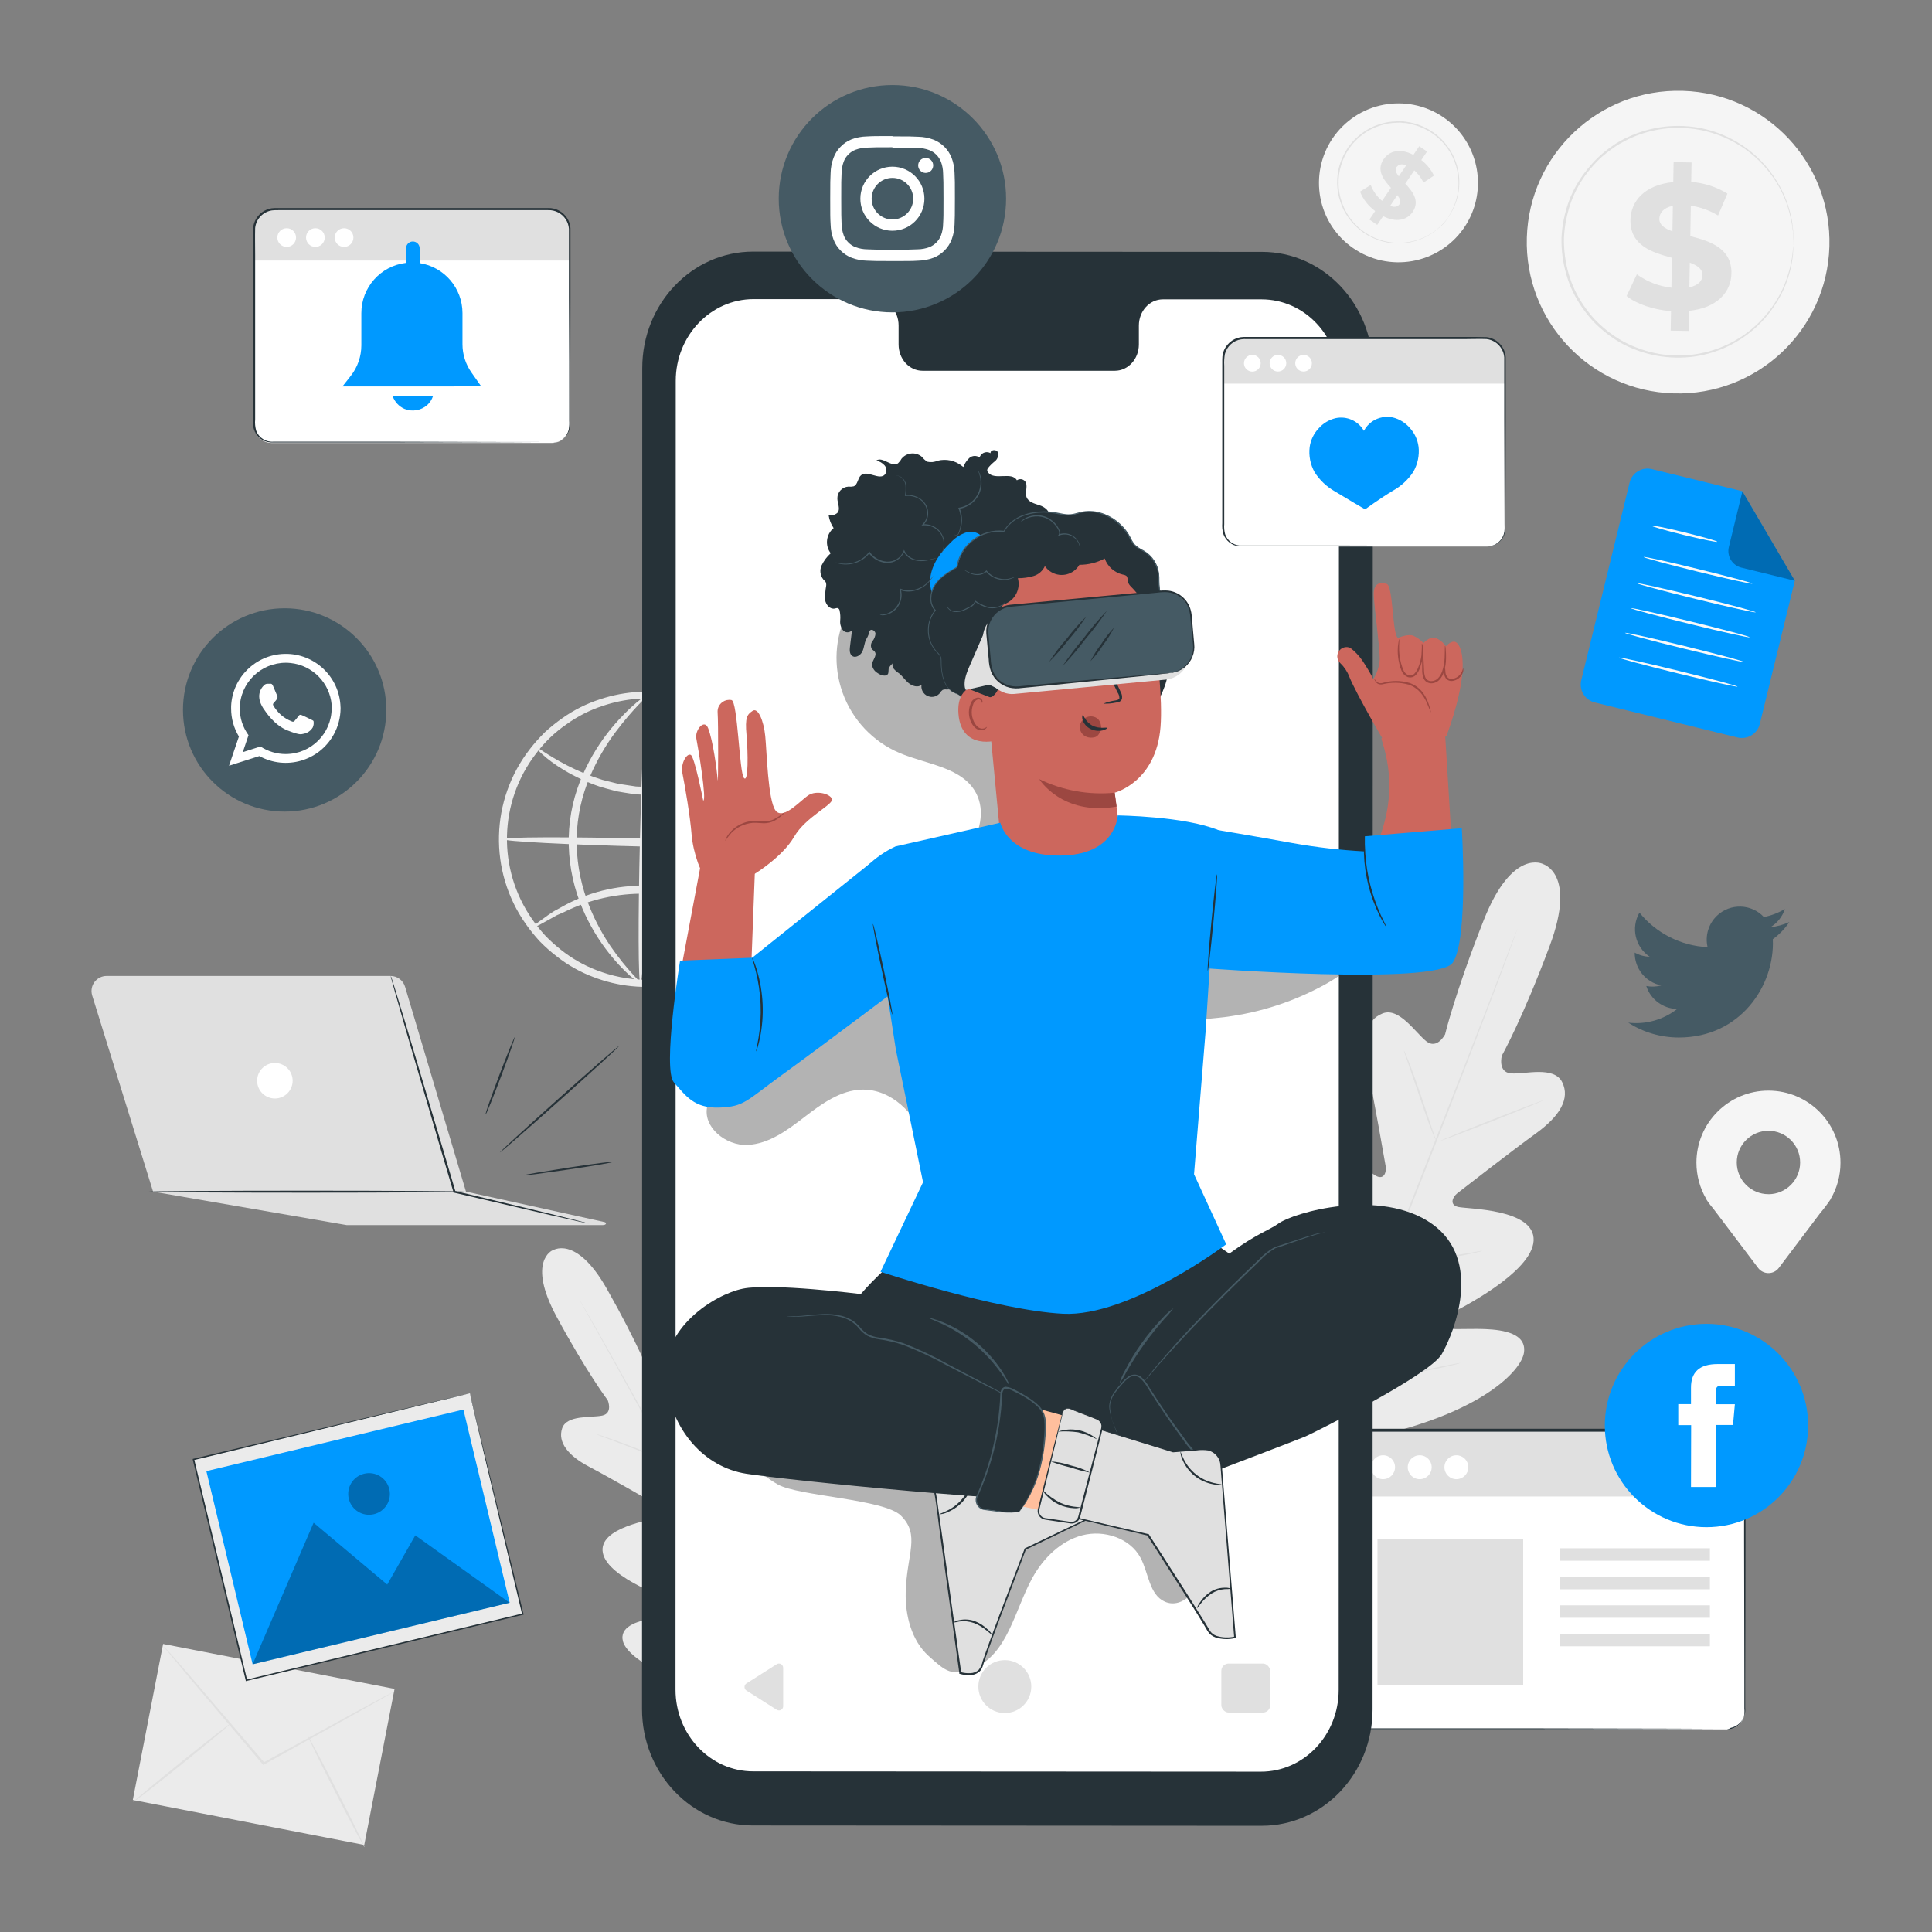 <?xml version="1.0" encoding="UTF-8"?>
<svg id="Layer_2" data-name="Layer 2" xmlns="http://www.w3.org/2000/svg" viewBox="0 0 1000 1000">
  <rect x="0" y="0" width="1000" height="1000" fill="#808080" stroke="none"/>
  <defs>
    <style>
      .cls-1 {
        fill-rule: evenodd;
      }

      .cls-1, .cls-2, .cls-3, .cls-4, .cls-5, .cls-6, .cls-7, .cls-8, .cls-9, .cls-10, .cls-11, .cls-12, .cls-13 {
        stroke-width: 0px;
      }

      .cls-1, .cls-13 {
        fill: #fff;
      }

      .cls-2 {
        fill: #000;
      }

      .cls-3 {
        fill: #e0e0e0;
      }

      .cls-4 {
        fill: #cc675d;
      }

      .cls-5 {
        fill: #455a64;
      }

      .cls-6 {
        fill: #f5f5f5;
      }

      .cls-7 {
        fill: #09f;
      }

      .cls-8 {
        fill: #ebebeb;
      }

      .cls-9 {
        fill: #9c4741;
      }

      .cls-10 {
        fill: #263238;
      }

      .cls-11 {
        fill: #ffbf9d;
      }

      .cls-12 {
        fill: #fafafa;
      }

      .cls-14 {
        opacity: .3;
      }
    </style>
  </defs>
  <g id="freepik--background-complete--inject-2">
    <path class="cls-8" d="M409.62,436.24c-.35-1.56-.53-3.16-.52-4.76-.08-1.91-.3-3.82-.64-5.7-.32-2.58-.82-5.14-1.49-7.66-1.66-6.95-4.34-13.61-7.96-19.77-4.71-8.14-10.94-15.31-18.34-21.12-19.44-15.38-45.37-19.83-68.83-11.83-6.66,2.19-12.93,5.39-18.62,9.49-6.03,4.14-11.34,9.24-15.72,15.09-19.37,25.11-20.19,59.89-2.01,85.87,2.1,3.02,4.4,5.9,6.89,8.6,2.53,2.59,5.22,5,8.06,7.23,5.48,4.36,11.6,7.87,18.13,10.4,32.61,12.77,69.71.76,88.66-28.69,3.91-5.95,6.92-12.45,8.91-19.28.8-2.48,1.42-5.01,1.87-7.58.44-1.86.74-3.76.91-5.66.07-1.6.33-3.18.77-4.71.19,1.59.19,3.19,0,4.78-.01,1.95-.19,3.89-.52,5.8-.31,2.63-.83,5.24-1.53,7.8-1.77,7.12-4.64,13.91-8.5,20.15-11.43,18.62-30.34,31.41-51.88,35.06-13.48,2.28-27.33.89-40.1-4.03-6.91-2.59-13.37-6.24-19.16-10.82-3.02-2.33-5.87-4.86-8.54-7.58-2.64-2.85-5.08-5.87-7.31-9.05-19.32-27.41-18.43-64.23,2.2-90.67,2.39-3.07,4.98-5.97,7.76-8.68,2.8-2.58,5.77-4.96,8.89-7.15,6.02-4.28,12.66-7.61,19.69-9.87,13-4.32,26.92-5.06,40.3-2.14,21.33,4.71,39.6,18.39,50.11,37.54,3.56,6.39,6.09,13.3,7.52,20.47.59,2.59.97,5.23,1.15,7.88.25,1.92.34,3.86.26,5.8.06,1.6-.06,3.2-.36,4.78Z"/>
    <path class="cls-8" d="M394.69,389.57c.16.24-1.19,1.41-3.79,3.34-1.43,1.01-3.02,2.16-4.8,3.45-.97.64-2.01,1.39-3.06,2.01l-3.69,2.01c-13.35,7.61-28.52,11.43-43.88,11.04l-6.65-.28-6.39-1.01c-1.05-.18-2.01-.3-3.1-.52l-2.96-.79c-2.01-.54-3.91-1.01-5.74-1.59-6.5-2.19-12.75-5.07-18.64-8.58-10.07-6.04-14.87-11.57-14.49-11.91s5.84,4.15,15.92,9.37c5.88,3.04,12.01,5.56,18.34,7.52,1.79.5,3.65.91,5.54,1.39l2.86.71,2.96.44,6.04.91,6.33.26c14.74.3,29.32-2.98,42.51-9.55l3.71-1.61c1.15-.6,2.18-1.23,3.16-1.77l5.1-2.82c2.88-1.51,4.55-2.24,4.71-2.01Z"/>
    <path class="cls-8" d="M275.22,480.36c-.16-.22,1.17-1.39,3.77-3.32l4.82-3.47c.95-.64,2.01-1.37,3.06-2.01l3.67-2.01c13.35-7.63,28.53-11.46,43.9-11.06l6.65.3,6.37.99c1.05.18,2.01.32,3.1.52l2.98.79c2.01.54,3.89,1.01,5.74,1.59,6.49,2.19,12.74,5.07,18.62,8.58,10.07,6.04,14.89,11.57,14.51,11.91s-5.84-4.13-15.92-9.37c-5.88-3.03-12.02-5.54-18.34-7.5-1.79-.52-3.67-.93-5.54-1.41l-2.86-.71-2.98-.44-6.04-.91-6.33-.24c-14.73-.32-29.33,2.95-42.51,9.53l-3.73,1.63c-1.13.58-2.16,1.23-3.14,1.77l-5.1,2.8c-2.88,1.53-4.53,2.28-4.69,2.04Z"/>
    <path class="cls-8" d="M409.58,437.97c0,1.13-33.47,1.23-74.69.24s-74.65-2.74-74.55-3.87,33.47-1.25,74.71-.24c41.24,1.01,74.57,2.72,74.53,3.87Z"/>
    <path class="cls-8" d="M331.48,509c-1.13,0-1.25-33.45-.24-74.67,1.01-41.22,2.74-74.55,3.87-74.55s1.25,33.47.24,74.69c-1.01,41.22-2.64,74.57-3.87,74.53Z"/>
    <path class="cls-8" d="M331.48,508.9c-.28.42-8.5-5.14-17.99-17.77-5.54-7.41-10.04-15.54-13.36-24.18-4.03-10.68-5.99-22.03-5.76-33.45.26-11.44,2.83-22.7,7.54-33.12,3.79-8.44,8.69-16.35,14.57-23.49,10.07-12.09,18.36-17.53,18.64-17.11s-7.11,6.59-16.34,18.9c-5.38,7.17-9.88,14.95-13.4,23.19-4.28,10.02-6.62,20.76-6.91,31.65-.2,10.92,1.57,21.79,5.24,32.08,3.03,8.42,7.09,16.43,12.09,23.86,8.7,12.71,16.12,18.98,15.7,19.44Z"/>
    <path class="cls-8" d="M336.74,359.75c.28-.42,8.5,5.16,17.99,17.77,5.54,7.41,10.04,15.54,13.36,24.18,4.03,10.69,5.99,22.05,5.78,33.47-.28,11.43-2.85,22.69-7.56,33.1-3.79,8.44-8.69,16.35-14.57,23.49-10.07,12.09-18.36,17.53-18.64,17.11s7.11-6.59,16.34-18.9c5.41-7.13,9.93-14.89,13.48-23.11,4.29-10.03,6.64-20.79,6.91-31.69.2-10.92-1.57-21.79-5.24-32.08-3.02-8.43-7.08-16.44-12.09-23.86-8.74-12.75-16.16-19.02-15.78-19.48Z"/>
    <rect class="cls-8" x="95.34" y="841.9" width="82.27" height="122.04" transform="translate(-775.9 864.76) rotate(-79.01)"/>
    <path class="cls-3" d="M204.42,875.24c-.4.34-.84.63-1.31.87l-3.91,2.28-14.47,8.18c-12.37,6.89-29.3,16.32-48.06,26.74l-.38.22-.3-.34-.75-.83-35.97-42.51-10.8-12.98-2.9-3.55c-.36-.4-.68-.84-.95-1.31.39.36.76.74,1.11,1.15l3.16,3.41,11.08,12.73,36.27,42.31.71.83-.69-.12,48.08-26.35,14.65-7.9,4.03-2.01c.45-.3.91-.57,1.39-.81Z"/>
    <path class="cls-3" d="M68.94,932.73c-.18-.24,10.98-9.55,24.92-20.81,13.94-11.26,25.43-20.15,25.63-19.95s-10.98,9.55-24.92,20.81c-13.94,11.26-25.43,20.19-25.63,19.95Z"/>
    <path class="cls-3" d="M159.43,898.7c.26-.14,7.03,12.57,15.11,28.39,8.08,15.82,14.41,28.77,14.1,28.91s-7.03-12.57-15.11-28.41c-8.08-15.84-14.31-28.75-14.1-28.89Z"/>
    <path class="cls-6" d="M952.63,601.86c.04-20.59-16.61-37.31-37.2-37.36-20.59-.04-37.31,16.61-37.36,37.2-.01,6.68,1.77,13.24,5.16,19h0v.14c1.43,2.42,3.22,4.13,5.02,6.67l21.74,28.75c2.22,2.97,6.43,3.57,9.39,1.35.51-.38.96-.84,1.35-1.35l21.28-28.21c1.94-2.29,3.75-4.68,5.42-7.17v-.1h0c3.4-5.72,5.2-12.26,5.2-18.92ZM915.35,618.1c-9.06,0-16.4-7.34-16.4-16.4s7.34-16.4,16.4-16.4,16.4,7.34,16.4,16.4c0,9.06-7.34,16.41-16.4,16.42v-.02Z"/>
    <path class="cls-6" d="M946.89,127.62c-1.27,43.25-37.36,77.28-80.6,76.01-43.25-1.27-77.28-37.36-76.01-80.6,1.27-43.25,37.36-77.28,80.6-76.01.08,0,.15,0,.23,0,43.18,1.34,77.1,37.42,75.78,80.6Z"/>
    <path class="cls-6" d="M930.39,127.9c-.99,32.96-28.5,58.87-61.46,57.89-32.96-.99-58.87-28.5-57.89-61.46.99-32.96,28.5-58.87,61.46-57.89.07,0,.13,0,.2,0,32.89,1.05,58.72,28.56,57.69,61.45Z"/>
    <path class="cls-3" d="M928.27,127.01c-.04-.32-.04-.65,0-.97,0-.71,0-1.63-.12-2.82v-2.01c0-.69-.18-1.59-.3-2.5-.2-2.08-.56-4.14-1.07-6.17-1.19-5.6-3.23-10.99-6.04-15.98-3.72-6.62-8.67-12.47-14.59-17.23-18.07-14.46-42.85-17.23-63.67-7.13-1.27.62-2.48,1.39-3.75,2.01-1.27.7-2.49,1.48-3.65,2.34-2.41,1.67-4.72,3.49-6.89,5.46-2.16,2.08-4.18,4.3-6.04,6.65-3.84,4.8-6.87,10.19-8.99,15.96-2.13,5.96-3.36,12.2-3.65,18.52-.13,6.32.7,12.63,2.46,18.7,1.73,5.9,4.41,11.48,7.92,16.52,1.7,2.46,3.57,4.8,5.58,7.01,2.04,2.1,4.22,4.08,6.51,5.9,4.43,3.57,9.38,6.43,14.69,8.48,26.32,10.56,56.44,1.01,71.87-22.79,3.16-4.78,5.57-10.02,7.15-15.53.63-1.98,1.12-4,1.45-6.04.18-.89.36-1.71.48-2.46s.14-1.45.2-2.01c.12-1.19.22-2.14.3-2.82.01-.33.06-.65.14-.97.02.32.02.65,0,.97,0,.71-.1,1.63-.18,2.84,0,.62,0,1.33-.14,2.01s-.26,1.59-.4,2.5c-.3,2.09-.76,4.15-1.37,6.17-1.55,5.58-3.96,10.89-7.13,15.74-9.25,14.54-24.3,24.41-41.33,27.08-13.53,2.01-27.34-.52-39.27-7.21-2.52-1.48-4.94-3.14-7.23-4.96-2.36-1.86-4.58-3.88-6.67-6.04-2.06-2.25-3.96-4.64-5.7-7.15-3.59-5.14-6.31-10.83-8.06-16.84-1.81-6.19-2.68-12.63-2.56-19.08.31-6.48,1.59-12.87,3.81-18.96,2.18-5.83,5.29-11.27,9.19-16.12,1.89-2.39,3.95-4.65,6.15-6.77,2.21-2.05,4.57-3.94,7.05-5.66,1.18-.88,2.42-1.68,3.71-2.38,1.29-.71,2.54-1.47,3.83-2.01,12.32-5.95,26.28-7.6,39.65-4.69,16.78,3.76,31.14,14.53,39.45,29.58,2.82,5.04,4.86,10.47,6.04,16.12.48,2.05.79,4.14.95,6.25,0,.91.22,1.75.26,2.52v4.94c0,.36,0,.71-.04,1.07Z"/>
    <path class="cls-3" d="M874.21,160.9l-.18,10.4-9.29-.16.18-10.07c-9.19-.73-17.95-3.75-22.99-7.84l5.3-11.24c5.26,3.82,11.43,6.2,17.89,6.91l.28-15.49c-10.26-2.7-21.72-6.33-21.48-19.6.18-9.83,7.48-18.13,22.16-19.56l.18-10.32,9.29.16-.18,10.07c6.64.49,13.06,2.56,18.74,6.04l-4.84,11.34c-4.31-2.62-9.11-4.35-14.1-5.08l-.26,15.78c10.26,2.6,21.52,6.23,21.28,19.32-.18,9.61-7.37,17.83-21.98,19.34ZM865.65,119.72l.22-13.2c-4.94,1.03-6.93,3.69-6.99,6.75s2.7,5.02,6.77,6.45ZM881.22,142.47c0-3.24-2.6-5.06-6.57-6.53l-.24,12.81c4.67-1.05,6.75-3.43,6.81-6.29Z"/>
    <path class="cls-6" d="M757.51,118.29c-13.09,18.59-38.77,23.05-57.36,9.97-1.99-1.39-3.85-2.96-5.56-4.67-15.98-16.15-15.84-42.2.31-58.19,16.15-15.98,42.2-15.84,58.19.31,14,14.15,15.86,36.29,4.43,52.57Z"/>
    <path class="cls-6" d="M750.17,113.55c-9.91,14.24-29.48,17.75-43.73,7.84-14.24-9.91-17.75-29.48-7.84-43.73,9.91-14.24,29.48-17.75,43.73-7.84.05.03.1.07.15.1,14.15,9.94,17.59,29.44,7.7,43.62Z"/>
    <path class="cls-3" d="M749.49,112.55c.06-.16.14-.31.24-.44l.77-1.29.56-.93c.2-.36.38-.77.58-1.19.51-.97.95-1.98,1.31-3.02,1.07-2.82,1.72-5.79,1.91-8.81,1.01-14.86-8.63-28.37-23.01-32.24-1.39-.42-2.8-.73-4.23-.95-.75,0-1.49,0-2.26-.16-.76-.06-1.52-.06-2.28,0-1.54.03-3.07.17-4.59.42-1.54.29-3.07.69-4.55,1.19-3.08,1-5.97,2.5-8.56,4.43-5.41,4-9.37,9.66-11.26,16.12-.93,3.1-1.36,6.32-1.27,9.55.04,3.12.58,6.22,1.61,9.17.47,1.44,1.04,2.84,1.71,4.19,5.49,10.84,16.77,17.51,28.91,17.09,3.99-.14,7.93-1.03,11.59-2.64,2.77-1.2,5.34-2.82,7.62-4.8.86-.69,1.66-1.44,2.4-2.26.34-.34.66-.64.93-.95s.48-.6.69-.85l.95-1.17c.1-.14.22-.27.34-.38l-.28.42-.91,1.21-.66.87c-.26.32-.56.62-.91.99-.76.78-1.59,1.5-2.46,2.16-2.29,2.02-4.87,3.67-7.66,4.92-13.82,6.24-30.13,1.77-38.85-10.64-.87-1.23-1.66-2.51-2.36-3.85-.68-1.38-1.26-2.81-1.75-4.27-.5-1.5-.9-3.03-1.21-4.57-.25-1.58-.4-3.18-.44-4.78-.09-3.31.34-6.6,1.29-9.77,1.01-3.25,2.5-6.32,4.41-9.13,1.98-2.76,4.38-5.19,7.09-7.23,2.65-1.97,5.59-3.5,8.72-4.53,1.53-.5,3.09-.9,4.67-1.21,1.56-.23,3.12-.37,4.69-.42.77-.05,1.55-.05,2.32,0,.77,0,1.53,0,2.3.18,1.49.19,2.96.49,4.41.89,5.46,1.51,10.43,4.43,14.39,8.48,6.32,6.51,9.53,15.42,8.83,24.46-.21,3.03-.89,6.02-2.01,8.85-.37,1.04-.83,2.05-1.37,3.02-.22.44-.42.85-.62,1.19l-.6.93-.83,1.45-.3.3Z"/>
    <path class="cls-3" d="M715.92,111.88l-3.08,4.51-4.03-2.74,2.98-4.41c-3.51-2.55-6.23-6.04-7.84-10.07l5.54-3.41c1.22,3.2,3.25,6.02,5.88,8.2l4.59-6.75c-3.75-4.03-7.74-9.05-3.79-14.81,2.9-4.29,8.52-5.84,15.39-2.24l3.04-4.47,4.03,2.74-2.96,4.41c2.78,2.13,5.02,4.89,6.53,8.06l-5.4,3.59c-1.16-2.39-2.78-4.53-4.76-6.31l-4.67,6.87c3.77,4.03,7.68,8.95,3.81,14.65-2.86,4.17-8.4,5.72-15.27,2.18ZM723.98,91.29l3.89-5.74c-2.46-.97-4.03-.38-5.02.95s-.22,3.02,1.19,4.8h-.06ZM724.3,105.74c.95-1.41.3-2.96-1.03-4.76l-3.71,5.56c2.3.93,3.91.48,4.8-.81h-.06Z"/>
    <path class="cls-8" d="M286.1,647.1s-13.62,5.52,2.01,34.45c15.64,28.93,26.46,43.22,26.46,43.22,0,0,2.82,6.73-2.88,7.94-5.7,1.21-18.36-.48-20.73,6.61s3,14.1,13.86,19.79,34.25,19.2,36.27,20.43,4.19,4.31.44,5.74-32.06,5.16-29.5,18.48c2.56,13.32,35.46,24.34,39.03,25.61,3.57,1.27,4.45,2.76,4.23,4.69s-9.87,2.3-17.87,3.69c-8,1.39-17.07,4.37-14.93,11.95s21.84,23.05,68.83,26.44l21.88.14,11.4-18.78c21.98-41.67,19.26-66.59,13.96-72.39-5.3-5.8-12.63.28-18.03,6.35s-10.8,14.1-12.57,13.22-2.56-2.36-1.75-6.04,8.85-37.44-1.11-46.66-28.05,12.85-31.27,15.27-4.71-1.03-4.65-3.43,1.01-29.36,1.89-41.61-2.01-20.45-9.49-22.16c-7.48-1.71-12.53,9.91-16.56,14.1s-8.26-1.75-8.26-1.75c0,0-6.41-16.64-22.65-45.29-16.24-28.65-28.39-19.71-28.39-19.71"/>
    <path class="cls-3" d="M414.57,881.35c-11.85-21.1-32.24-58.92-49.97-91.29s-33.75-61.66-45.48-82.79l-13.92-25.02-3.79-6.81-.97-1.77c-.11-.2-.22-.41-.3-.62l.36.58,1.03,1.75,3.89,6.73c3.38,5.86,8.2,14.39,14.1,24.92,11.85,21.08,27.95,50.37,45.66,82.71,17.71,32.34,38.04,70.24,49.81,91.38"/>
    <path class="cls-3" d="M308.67,742.34c.52.08,1.04.2,1.53.38.99.28,2.38.75,4.03,1.33,3.45,1.15,8.06,2.88,13.34,4.88l13.22,5.18,4.03,1.53c.5.16.99.37,1.45.62-.52-.05-1.04-.17-1.53-.36-.99-.28-2.38-.75-4.03-1.35-3.45-1.19-8.06-2.98-13.3-4.98l-13.26-5.08-4.03-1.51c-.5-.17-.99-.38-1.45-.64Z"/>
    <path class="cls-3" d="M347.78,754.83c-.18,0,2.94-9.93,6.99-22.06,4.05-12.13,7.48-21.9,7.64-21.84s-2.94,9.93-6.99,22.06c-4.05,12.13-7.48,22-7.64,21.84Z"/>
    <path class="cls-3" d="M372.7,805.79c.24-.49.53-.96.87-1.39.66-.97,1.49-2.18,2.5-3.61,2.01-3.04,4.98-7.27,8.06-12.09,3.08-4.82,5.62-9.19,7.48-12.41l2.18-3.79c.24-.49.54-.95.89-1.37-.15.52-.37,1.02-.64,1.49-.44.93-1.13,2.28-2.01,3.91-1.73,3.28-4.27,7.74-7.29,12.53s-6.04,8.99-8.2,11.97c-1.11,1.49-2.01,2.68-2.68,3.49-.33.46-.71.89-1.13,1.27Z"/>
    <path class="cls-3" d="M334.84,802.26c.5-.05,1.01-.05,1.51,0l4.03.22c3.43.22,8.06.54,13.36.97s9.91.83,13.34,1.17l4.03.42c.5.03.99.12,1.47.26-.5.05-1,.05-1.49,0l-4.03-.22c-3.43-.22-8.06-.56-13.36-.97-5.3-.4-9.93-.85-13.34-1.17l-4.03-.44c-.51-.02-1.01-.1-1.49-.24Z"/>
    <path class="cls-3" d="M351.17,850.04c.63-.05,1.26-.05,1.89,0l5.2.26c4.39.24,10.46.62,17.13,1.11,6.67.48,12.73.93,17.13,1.29l5.18.48c.64.03,1.27.12,1.89.26-.64.05-1.28.05-1.91,0l-5.2-.26c-4.39-.24-10.44-.62-17.13-1.11s-12.73-.93-17.11-1.29l-5.18-.48c-.64-.03-1.27-.11-1.89-.26Z"/>
    <path class="cls-3" d="M398.43,853.04c.3-.62.65-1.21,1.05-1.77l3-4.69c2.52-4.03,6.04-9.45,9.67-15.62,3.63-6.17,6.85-11.83,9.11-15.94,1.11-2.01,2.01-3.63,2.7-4.88.3-.62.65-1.21,1.07-1.75-.23.65-.5,1.27-.83,1.87-.58,1.19-1.43,2.88-2.52,4.98-2.16,4.19-5.28,9.89-8.97,16.12-3.69,6.23-7.21,11.65-9.83,15.53-1.33,2.01-2.42,3.53-3.18,4.59-.38.55-.8,1.07-1.27,1.55Z"/>
    <path class="cls-8" d="M798.77,447.26s-15.96-8.6-30.85,29.14c-14.89,37.74-19.95,58.98-19.95,58.98,0,0-4.13,8.06-9.75,3.55-5.62-4.51-14.1-17.73-22.59-14.39-8.87,3.47-10.9,13.92-7.76,28.71,3.14,14.79,8.85,47.41,9.35,50.37s-.77,7.35-5.1,4.96-30.12-26.19-40.68-13.3,4.98,52.67,6.59,57.04c1.61,4.37.91,6.39-1.11,7.7-2.01,1.31-9.95-7.52-17.57-13.98-7.62-6.47-17.57-12.63-23.05-4.67-5.48,7.96-4.55,38.81,29.3,85.83l17.13,20.75,26.72-4.03c56.68-12.09,78.08-34.25,79.37-43.9,1.29-9.65-10.22-11.69-20.15-12.09s-21.78.89-22.41-1.45.2-4.29,4.35-6.45,42.31-21.16,43.18-37.82c.87-16.66-34.25-16.36-39.05-17.49s-2.76-5.28-.44-7.09c2.32-1.81,28.51-22.16,40.76-31.03,12.25-8.87,17.77-17.95,13.52-26.48-4.25-8.52-19.22-4.03-26.37-4.53s-4.86-9.19-4.86-9.19c0,0,10.72-19.08,24.82-56.94,14.1-37.86-3.77-42.31-3.77-42.31"/>
    <path class="cls-3" d="M678.91,753.22c10.56-27.81,30.22-76.91,46.79-119.14,16.56-42.23,31.61-80.47,42.31-108.22,5.32-13.86,9.65-25.09,12.63-32.88,1.49-3.85,2.66-6.85,3.45-8.93l.93-2.32c.1-.27.21-.53.34-.79,0,0,0,.28-.26.81l-.85,2.34c-.77,2.01-1.87,5.12-3.28,9.01-2.88,7.8-7.11,19.06-12.41,32.96-10.56,27.81-25.47,66.09-42.09,108.32-16.62,42.23-36.27,91.29-47.01,119.04"/>
    <path class="cls-3" d="M726.64,543.63c.34.55.63,1.14.85,1.75.5,1.15,1.17,2.84,2.01,4.92,1.63,4.17,3.71,9.97,5.9,16.44s4.03,12.09,5.54,16.56c.66,2.01,1.25,3.65,1.69,5,.27.59.46,1.21.56,1.85-.36-.54-.65-1.12-.87-1.73-.48-1.15-1.17-2.84-2.01-4.94-1.57-4.17-3.59-10.07-5.76-16.48-2.18-6.41-4.15-12.09-5.66-16.5l-1.73-5c-.25-.6-.42-1.23-.52-1.87Z"/>
    <path class="cls-3" d="M745.76,590.4c0-.2,11.73-5.04,26.35-10.78,14.63-5.74,26.58-10.22,26.66-10.07s-11.71,5.06-26.35,10.8-26.66,10.28-26.66,10.05Z"/>
    <path class="cls-3" d="M717.23,654.11c.66-.16,1.34-.25,2.01-.26l5.38-.5c4.53-.4,10.8-1.01,17.69-2.01s13.1-2.01,17.59-2.72l5.32-.93c.66-.15,1.34-.24,2.01-.26-.61.27-1.26.46-1.91.56-1.23.32-3.02.73-5.26,1.19-4.47.95-10.7,2.01-17.61,2.98s-13.2,1.43-17.75,1.71c-2.28.12-4.13.2-5.4.22-.69.09-1.39.1-2.08.02Z"/>
    <path class="cls-3" d="M690.71,615.6c.45.42.85.88,1.19,1.39l2.98,4.03c2.5,3.38,5.9,8.06,9.61,13.36s7.05,10.07,9.43,13.52l2.76,4.15c.38.48.69,1.02.93,1.59-.45-.42-.85-.89-1.19-1.41l-2.9-4.03c-2.5-3.41-5.9-8.06-9.61-13.38-3.71-5.32-7.05-10.07-9.43-13.5l-2.76-4.15c-.4-.48-.74-1.01-1.01-1.57Z"/>
    <path class="cls-3" d="M658.46,668.66c.57.55,1.08,1.15,1.51,1.81l3.85,5.1c3.22,4.33,7.64,10.36,12.45,17.05,4.82,6.69,9.17,12.75,12.27,17.19l3.63,5.26c.48.63.89,1.31,1.25,2.01-.56-.55-1.07-1.16-1.51-1.81l-3.85-5.1c-3.22-4.33-7.64-10.36-12.45-17.05-4.82-6.69-9.17-12.75-12.27-17.19l-3.63-5.26c-.48-.63-.89-1.31-1.25-2.01Z"/>
    <path class="cls-3" d="M692.91,715.66c.81-.22,1.64-.36,2.48-.42l6.79-.87c5.74-.73,13.66-1.77,22.37-3.18s16.58-2.84,22.16-4.03l6.73-1.31c.82-.18,1.66-.31,2.5-.38-.78.3-1.59.54-2.42.71-1.57.4-3.85.95-6.69,1.57-5.64,1.25-13.5,2.8-22.16,4.19-8.66,1.39-16.66,2.36-22.43,2.96-2.88.28-5.22.48-6.83.58-.83.14-1.66.2-2.5.18Z"/>
  </g>
  <g id="freepik--Photo--inject-2">
    <rect class="cls-8" x="111.82" y="736.67" width="147.15" height="117.63" transform="translate(-180.2 65.07) rotate(-13.47)"/>
    <path class="cls-10" d="M243.23,721.16l-.69.18-2.01.5-7.78,1.91-29.26,7.05-103.26,24.98.28-.46c8.16,34.05,17.53,73.08,27.44,114.39h0l-.52-.32,143.06-34.25-.24.44c-8.18-34.47-14.95-63.05-19.71-83.01-2.34-10.07-4.19-17.85-5.46-23.21-.62-2.68-1.09-4.71-1.43-6.04l-.46-2.14s.18.66.52,2.01.85,3.41,1.49,6.04c1.31,5.34,3.2,13.14,5.62,23.09,4.86,20.01,11.77,48.62,20.15,83.13v.36h-.34l-143.06,34.25-.4.1.02-.34h0l-27.42-114.32v-.36l.38-.1,103.61-24.6,29.24-6.91,7.72-1.79,2.01-.46.5-.12Z"/>
    <rect class="cls-7" x="116.91" y="744.1" width="136.81" height="102.82" transform="translate(-180.21 65.05) rotate(-13.47)"/>
    <g class="cls-14">
      <polygon class="cls-2" points="130.74 861.44 162.33 788.16 200.43 820.16 214.96 794.69 263.78 829.58 130.74 861.44"/>
    </g>
    <g class="cls-14">
      <path class="cls-2" d="M201.5,770.73c1.4,5.79-2.16,11.61-7.95,13.01s-11.61-2.16-13.01-7.95c-1.4-5.79,2.16-11.61,7.95-13.01.01,0,.02,0,.03,0,5.78-1.39,11.59,2.17,12.97,7.95,0,0,0,0,0,0Z"/>
    </g>
  </g>
  <g id="freepik--screen-3--inject-2">
    <path class="cls-13" d="M705.12,740.71h187.1c5.99,0,10.84,4.85,10.84,10.84h0v134.41c0,5.06-4.1,9.17-9.17,9.17h-190.45c-5.06,0-9.17-4.1-9.17-9.17v-134.43c.01-5.98,4.86-10.82,10.84-10.82Z"/>
    <path class="cls-3" d="M705.12,740.71h187.1c5.99,0,10.84,4.85,10.84,10.84h0v23.03h-208.78v-23.05c.01-5.98,4.86-10.82,10.84-10.82Z"/>
    <path class="cls-13" d="M722.07,759.41c.01,3.42-2.75,6.19-6.17,6.21-3.42.01-6.19-2.75-6.21-6.17-.01-3.42,2.75-6.19,6.17-6.21,0,0,.01,0,.02,0,3.41-.01,6.17,2.74,6.19,6.15,0,0,0,.01,0,.02Z"/>
    <path class="cls-13" d="M741.03,759.41c.01,3.42-2.75,6.19-6.17,6.21-3.42.01-6.19-2.75-6.21-6.17-.01-3.42,2.75-6.19,6.17-6.21.01,0,.03,0,.04,0,3.41,0,6.17,2.76,6.17,6.17Z"/>
    <path class="cls-13" d="M760.01,759.41c.01,3.42-2.75,6.19-6.17,6.21-3.42.01-6.19-2.75-6.21-6.17-.01-3.42,2.75-6.19,6.17-6.21,0,0,.01,0,.02,0,3.41,0,6.17,2.76,6.19,6.17Z"/>
    <path class="cls-10" d="M893.9,895.23s.62,0,1.79-.24c1.75-.38,3.35-1.26,4.61-2.52,2.05-2.15,3.01-5.12,2.6-8.06v-11.93c0-17.97-.1-43.94-.16-76.02v-45.46c-.1-2.26-.93-4.43-2.36-6.19-1.48-1.76-3.5-2.99-5.74-3.51-1.15-.23-2.32-.32-3.49-.26h-183.09c-1.5-.05-3-.01-4.49.12-2.92.43-5.5,2.11-7.09,4.59-.79,1.22-1.31,2.59-1.53,4.03-.13,1.49-.18,2.98-.14,4.47v131.65c0,1.23.26,2.45.79,3.57,1.02,2.25,2.95,3.96,5.3,4.71,1.18.34,2.4.48,3.63.4h85.49l76,.16,20.67.1h7.21-7.21l-20.67.1-76,.16h-85.53c-1.32.08-2.64-.07-3.91-.44-2.61-.83-4.75-2.73-5.88-5.22-.58-1.26-.88-2.64-.87-4.03v-131.65c-.04-1.54,0-3.08.14-4.61.76-4.9,4.61-8.74,9.51-9.49,1.55-.16,3.1-.2,4.65-.14h182.91c1.24-.06,2.47.04,3.69.28,2.43.57,4.61,1.91,6.21,3.83,1.55,1.89,2.44,4.24,2.54,6.69v45.5c0,32.08-.12,58.05-.16,76.02v11.93c.31,2.97-.71,5.92-2.78,8.06-1.3,1.27-2.95,2.14-4.73,2.5-.58.39-1.22.69-1.89.89Z"/>
    <rect class="cls-3" x="712.98" y="796.8" width="75.42" height="75.42"/>
    <rect class="cls-3" x="807.4" y="801.38" width="77.65" height="6.45"/>
    <rect class="cls-3" x="807.4" y="816.15" width="77.65" height="6.45"/>
    <rect class="cls-3" x="807.4" y="830.91" width="77.65" height="6.45"/>
    <rect class="cls-3" x="807.4" y="845.66" width="77.65" height="6.45"/>
  </g>
  <g id="freepik--device-2--inject-2">
    <path class="cls-10" d="M653.08,945.02l-263.43-.16c-31.69,0-57.36-27.02-57.34-60.31l.12-694.03c0-33.31,25.71-60.31,57.42-60.29l263.37.14c31.69,0,57.36,27.04,57.34,60.45l-.12,694.01c0,33.23-25.71,60.2-57.36,60.18Z"/>
    <path class="cls-13" d="M652.94,154.94h-51.06c-6.85,0-12.41,6.04-12.41,13.62v9.73c0,7.52-5.56,13.62-12.41,13.62h-99.56c-6.83,0-12.39-6.04-12.39-13.64v-9.81c0-7.54-5.54-13.64-12.39-13.64h-62.66c-22.16,0-40.3,18.9-40.3,42.31l-.12,677.41c0,23.33,17.97,42.31,40.16,42.31l262.9.16c22.16,0,40.2-18.9,40.2-42.31l.14-677.41c.08-23.41-17.79-42.33-40.1-42.35Z"/>
    <path class="cls-3" d="M405.37,863.25v19.87c.01,1.2-.96,2.18-2.16,2.19-.42,0-.83-.11-1.19-.34l-15.64-9.93c-1.02-.65-1.33-2.01-.68-3.03.17-.27.4-.5.68-.68l15.64-9.93c1.01-.65,2.36-.35,3,.67.23.35.34.77.34,1.19Z"/>
    <path class="cls-3" d="M533.79,873.01c-.02,7.57-6.17,13.68-13.74,13.66s-13.68-6.17-13.66-13.74c.02-7.55,6.15-13.66,13.7-13.66,7.58.01,13.71,6.16,13.7,13.74h0Z"/>
    <rect class="cls-3" x="632.16" y="861.06" width="25.29" height="25.35" rx="3.77" ry="3.77"/>
  </g>
  <g id="freepik--device-1--inject-2">
    <path class="cls-3" d="M312.56,632.47l-71.31-15.68H79.24l100.16,17.31h132.64c1.85,0,2.24-1.35.52-1.63Z"/>
    <path class="cls-3" d="M47.7,515.22l31.53,101.57h161.96l-31.53-106.04c-.98-3.32-4.03-5.6-7.5-5.6H55.08c-4.32.06-7.77,3.61-7.71,7.93.01.73.12,1.45.33,2.15Z"/>
    <path class="cls-10" d="M76.82,616.81c0-.28,36.65-.52,81.84-.52s81.86.24,81.86.52-36.63.52-81.86.52-81.84-.22-81.84-.52Z"/>
    <path class="cls-13" d="M151.47,559.37c.01,5.07-4.09,9.2-9.17,9.21-5.07.01-9.2-4.09-9.21-9.17-.01-5.07,4.09-9.2,9.17-9.21h.04c5.06,0,9.17,4.1,9.17,9.17Z"/>
    <path class="cls-10" d="M320.4,541.42c.2.22-13.44,12.73-30.47,27.93-17.03,15.19-30.99,27.36-31.17,27.14s13.5-12.75,30.47-27.95c16.97-15.19,30.99-27.34,31.17-27.12Z"/>
    <path class="cls-10" d="M266.42,536.82c.26,0-2.86,9.15-7.01,20.15-4.15,11-7.72,19.95-8.06,19.85s2.86-9.15,7.01-20.15c4.15-11,7.86-19.95,8.06-19.85Z"/>
    <path class="cls-10" d="M317.78,601.3c0,.3-10.44,2.14-23.43,4.03-13,1.89-23.53,3.34-23.57,3.06s10.44-2.01,23.43-4.03c13-2.01,23.53-3.34,23.57-3.06Z"/>
    <path class="cls-10" d="M304.64,633.25c-.46-.02-.92-.1-1.37-.22l-3.93-.85-14.55-3.28-49.79-11.59h-.3v-.28c-2.01-6.83-4.17-14.1-6.39-21.56l-18.64-63.75-5.54-19.34c-.62-2.24-1.11-4.03-1.45-5.28-.14-.56-.26-1.01-.36-1.37s0-.48,0-.48c0,0,0,.14.18.44l.46,1.35,1.63,5.22,5.86,19.26c4.88,16.36,11.57,38.83,18.94,63.67,2.22,7.46,4.35,14.73,6.37,21.56l-.38-.34,49.71,11.93,14.49,3.59,3.89,1.01c.39.09.78.2,1.17.32Z"/>
  </g>
  <g id="freepik--screen-2--inject-2">
    <path class="cls-13" d="M643.97,174.93h124.16c5.99,0,10.84,4.85,10.84,10.84h0v87.93c0,5.06-4.1,9.17-9.17,9.17h-127.5c-5.06,0-9.17-4.1-9.17-9.17v-87.93c0-5.99,4.85-10.84,10.84-10.84h0Z"/>
    <path class="cls-3" d="M643.97,174.93h124.16c5.99,0,10.84,4.85,10.84,10.84h0v12.81h-145.84v-12.81c0-5.99,4.85-10.84,10.84-10.84h0Z"/>
    <path class="cls-13" d="M652.53,188c.01,2.39-1.92,4.34-4.31,4.35-2.39.01-4.34-1.92-4.35-4.31-.01-2.39,1.92-4.34,4.31-4.35.01,0,.03,0,.04,0,2.38,0,4.31,1.93,4.31,4.31h0Z"/>
    <path class="cls-13" d="M665.77,188c0,2.38-1.93,4.31-4.31,4.31s-4.31-1.93-4.31-4.31,1.93-4.31,4.31-4.31c2.38,0,4.31,1.93,4.31,4.31h0Z"/>
    <circle class="cls-13" cx="674.72" cy="188" r="4.31"/>
    <path class="cls-10" d="M769.78,282.86s.42,0,1.25-.14c1.22-.18,2.38-.61,3.43-1.27,1.71-1.05,3.02-2.64,3.73-4.51.91-2.2.48-5.02.56-8.06,0-12.45-.1-30.4-.16-52.55v-31.39c-.12-1.55-.61-3.06-1.41-4.39-1.64-2.79-4.48-4.66-7.7-5.04-3.26-.16-6.77,0-10.22,0h-113.78c-1.03-.05-2.06,0-3.08.14-4.06.63-7.37,3.62-8.4,7.6-.36,1.99-.47,4.02-.34,6.04v82.01c-.15,1.75,0,3.51.46,5.2,1.11,3.25,4.02,5.54,7.43,5.86h56.42l52.55.16h19.26-4.98l-14.29.1-52.55.16h-56.54c-3.79-.36-7.02-2.89-8.26-6.49-.49-1.79-.67-3.65-.52-5.5v-84.65c-.02-1.09.1-2.18.36-3.24,1.16-4.38,4.79-7.66,9.27-8.36,1.08-.14,2.16-.18,3.24-.14h113.68c3.51,0,6.85,0,10.32.1,3.49.43,6.57,2.47,8.34,5.5.86,1.45,1.38,3.07,1.51,4.76v31.47c0,22.16-.14,40.1-.18,52.55v4.37c.03,1.31-.19,2.62-.64,3.85-.77,1.91-2.14,3.51-3.91,4.57-1.07.65-2.28,1.06-3.53,1.19-.44.07-.88.11-1.33.1Z"/>
    <path class="cls-7" d="M734.22,231.12c-.47-3.57-2.02-6.91-4.45-9.57-2.29-2.69-5.36-4.6-8.78-5.46-3.68-.81-7.53-.08-10.66,2.01-1.83,1.25-3.34,2.93-4.37,4.9-2.94-5.15-8.87-7.8-14.67-6.55-3.43.82-6.52,2.69-8.83,5.36-2.47,2.63-4.06,5.96-4.57,9.53-.57,4.55.34,9.16,2.6,13.16,2.62,4.06,6.18,7.42,10.38,9.81,6.79,4.15,15.72,9.33,15.72,9.33,0,0,7.62-5.62,14.45-9.69,4.22-2.35,7.81-5.68,10.48-9.71,2.28-3.97,3.24-8.57,2.72-13.12Z"/>
  </g>
  <g id="freepik--screen-1--inject-2">
    <path class="cls-13" d="M142.3,108.32h141.75c5.99,0,10.84,4.85,10.84,10.84h0v100.95c0,5.06-4.1,9.17-9.17,9.17h-145.07c-5.06,0-9.17-4.1-9.17-9.17h0v-100.95c0-5.98,4.84-10.83,10.82-10.84Z"/>
    <path class="cls-3" d="M142.3,108.32h141.75c5.99,0,10.84,4.85,10.84,10.84h0v15.68h-163.41v-15.68c0-5.98,4.84-10.83,10.82-10.84Z"/>
    <circle class="cls-13" cx="148.39" cy="122.96" r="4.84"/>
    <circle class="cls-13" cx="163.24" cy="122.96" r="4.84"/>
    <circle class="cls-13" cx="178.09" cy="122.96" r="4.84"/>
    <path class="cls-10" d="M285.72,229.27s.48,0,1.41-.18c1.36-.24,2.66-.77,3.79-1.57,1.81-1.32,3.06-3.27,3.51-5.46.22-1.42.29-2.86.2-4.29v-4.94c0-13.98,0-34.25-.16-59.1v-35.32c-.12-1.75-.69-3.44-1.65-4.92-2.01-3.06-5.47-4.86-9.13-4.73h-139.45c-1.16-.04-2.33.01-3.49.14-4.61.71-8.16,4.42-8.68,9.05-.12,4.59,0,9.35,0,13.96v85.19c-.19,1.96,0,3.95.54,5.84,1.37,3.65,4.99,5.97,8.89,5.68h63.45l59.1.16h21.72-5.6l-16.12.1-59.1.16h-63.55c-2.07.12-4.12-.4-5.88-1.49-1.79-1.13-3.16-2.81-3.89-4.8-.39-.99-.6-2.04-.6-3.1v-101.77c.54-5.14,4.47-9.27,9.57-10.07,1.21-.14,2.43-.18,3.65-.14h139.41c3.96-.13,7.7,1.83,9.85,5.16,1.04,1.59,1.65,3.42,1.77,5.32v35.38c0,24.92-.14,45.11-.18,59.1v4.94c.07,1.46-.02,2.91-.24,4.35-.53,2.27-1.88,4.25-3.79,5.58-1.16.79-2.49,1.31-3.89,1.51-.47.14-.96.23-1.45.26Z"/>
    <path class="cls-7" d="M249.09,200.01l-5.04-7.17c-3.04-4.29-4.68-9.43-4.67-14.69v-16.12c-.02-12.9-9.42-23.87-22.16-25.85v-7.66c0-1.95-1.58-3.53-3.53-3.53h0c-1.94,0-3.51,1.57-3.51,3.51,0,0,0,.01,0,.02v7.54c-13.23,1.55-23.19,12.77-23.15,26.09v16.58c0,5.72-1.91,11.28-5.44,15.78l-4.33,5.52,71.83-.02Z"/>
    <path class="cls-7" d="M209.4,211.66c3.98,1.61,8.53.83,11.75-2.01,1.35-1.25,2.37-2.81,2.96-4.55l-20.91-.16c1.03,3.02,3.28,5.46,6.21,6.73Z"/>
  </g>
  <g id="freepik--Document--inject-2">
    <path class="cls-7" d="M899.32,381.72l-73.89-18.13c-5.11-1.26-8.23-6.42-6.97-11.53l25.02-102.28c1.26-5.11,6.42-8.23,11.53-6.97l46.87,11.46,27.12,46.34-18.13,74.13c-1.27,5.11-6.43,8.23-11.55,6.97Z"/>
    <g class="cls-14">
      <path class="cls-2" d="M901.87,254.31l-7.01,28.79c-1.16,4.74,1.74,9.53,6.48,10.7,0,0,0,0,0,0l27.68,6.79-27.16-46.28Z"/>
    </g>
    <path class="cls-12" d="M888.82,280.41c0,.36-7.8-1.21-17.25-3.51s-17.03-4.49-16.93-4.86,7.82,1.19,17.25,3.51,17.11,4.49,16.93,4.86Z"/>
    <path class="cls-12" d="M906.95,302.09c0,.38-12.77-2.42-28.21-6.21s-28.05-7.19-27.97-7.58,12.75,2.42,28.21,6.23c15.45,3.81,28.11,7.11,27.97,7.56Z"/>
    <path class="cls-12" d="M908.75,316.92c-.1.38-13.9-2.68-30.83-6.83s-30.61-7.82-30.51-8.18,13.88,2.7,30.83,6.83c16.95,4.13,30.59,7.82,30.51,8.18Z"/>
    <path class="cls-12" d="M905.6,329.85c0,.36-13.9-2.7-30.83-6.85s-30.59-7.8-30.51-8.18,13.88,2.7,30.83,6.85c16.95,4.15,30.59,7.7,30.51,8.18Z"/>
    <path class="cls-12" d="M902.46,342.57c0,.36-13.88-2.7-30.83-6.83s-30.59-7.82-30.51-8.18,13.9,2.68,30.83,6.83,30.61,7.82,30.51,8.18Z"/>
    <path class="cls-12" d="M899.32,355.38c0,.38-13.88-2.68-30.83-6.83-16.95-4.15-30.59-7.82-30.51-8.18s13.9,2.7,30.85,6.85,30.59,7.8,30.49,8.16Z"/>
  </g>
  <g id="freepik--Icons--inject-2">
    <path class="cls-7" d="M883.28,790.46h0c-29.06,0-52.62-23.55-52.63-52.61h0c.01-29.06,23.57-52.62,52.63-52.63h0c29.06.01,52.61,23.57,52.61,52.63h0c0,29.06-23.55,52.61-52.61,52.61h0Z"/>
    <path class="cls-13" d="M875.26,769.64h12.81v-32.08h8.93l.97-10.74h-9.89v-6.04c0-2.54.5-3.55,2.94-3.55h6.95v-11.2h-8.89c-9.53,0-13.82,4.21-13.82,12.23v8.52h-6.59v10.88h6.67l-.08,31.98Z"/>
    <path class="cls-5" d="M461.92,161.69h0c-32.5,0-58.85-26.35-58.85-58.85h0c0-32.49,26.34-58.83,58.83-58.83,0,0,.01,0,.02,0h0c32.49,0,58.83,26.34,58.83,58.83h0c.01,32.49-26.32,58.84-58.81,58.85h-.02Z"/>
    <path class="cls-13" d="M461.92,76.4c8.6,0,9.63,0,13.04.18,2.06.01,4.11.39,6.04,1.11,2.76,1.09,4.95,3.28,6.04,6.04.72,1.93,1.09,3.98,1.11,6.04.16,3.41.2,4.43.2,13.04s0,9.65-.2,13.04c-.02,2.06-.39,4.11-1.11,6.04-1.09,2.76-3.28,4.95-6.04,6.04-1.93.72-3.98,1.09-6.04,1.11-3.41.16-4.43.18-13.04.18s-9.63,0-13.04-.18c-2.06-.02-4.11-.39-6.04-1.11-1.4-.52-2.67-1.35-3.71-2.42-1.07-1.04-1.9-2.31-2.42-3.71-.71-1.94-1.08-3.98-1.11-6.04-.14-3.39-.18-4.41-.18-13.04s0-9.63.18-13.04c.02-2.06.4-4.11,1.11-6.04.52-1.4,1.34-2.67,2.42-3.71,1.04-1.07,2.31-1.9,3.71-2.42,1.94-.71,3.98-1.09,6.04-1.11,3.41-.16,4.41-.18,13.04-.18M461.92,70.42c-8.76,0-9.87,0-13.3.2-2.68.05-5.33.55-7.84,1.49-2.17.86-4.12,2.18-5.72,3.87-1.62,1.62-2.85,3.57-3.63,5.72-.94,2.51-1.46,5.16-1.51,7.84-.16,3.45-.2,4.53-.2,13.3s0,9.87.2,13.32c.06,2.67.57,5.32,1.51,7.82.79,2.16,2.06,4.11,3.71,5.72,1.62,1.64,3.57,2.91,5.72,3.73,2.51.93,5.16,1.43,7.84,1.49,3.43.16,4.53.2,13.3.2s9.85,0,13.3-.2c2.68-.06,5.33-.56,7.84-1.49,4.33-1.69,7.75-5.12,9.43-9.45.94-2.5,1.46-5.14,1.51-7.82.14-3.45.18-4.55.18-13.32s0-9.85-.18-13.3c-.06-2.68-.57-5.33-1.51-7.84-1.69-4.32-5.11-7.74-9.43-9.43-2.51-.94-5.16-1.44-7.84-1.49-3.45-.16-4.53-.2-13.3-.2"/>
    <path class="cls-13" d="M461.92,86.27c-9.16-.01-16.59,7.4-16.6,16.56-.01,9.16,7.4,16.59,16.56,16.6,9.16.01,16.59-7.4,16.6-16.56,0-.01,0-.03,0-.04-.01-9.14-7.42-16.55-16.56-16.56M461.92,113.59c-5.94,0-10.76-4.82-10.76-10.76,0-5.94,4.82-10.76,10.76-10.76,5.94,0,10.76,4.82,10.76,10.76h0c0,5.94-4.82,10.76-10.76,10.76"/>
    <path class="cls-13" d="M483.02,85.63c0,2.15-1.74,3.89-3.89,3.89-2.15,0-3.89-1.74-3.89-3.89s1.74-3.89,3.89-3.89c0,0,.01,0,.02,0,2.14,0,3.87,1.73,3.87,3.87,0,0,0,.01,0,.02"/>
    <path class="cls-5" d="M147.34,420.08h0c-29.07,0-52.63-23.56-52.63-52.63h0c0-29.05,23.55-52.61,52.61-52.61h.02c29.06,0,52.61,23.55,52.61,52.61h0c0,29.06-23.55,52.62-52.61,52.63Z"/>
    <path class="cls-1" d="M176.25,366c-.43-15.64-13.45-27.97-29.09-27.55-14.84.41-26.85,12.19-27.53,27.02v1.23c-.02,5.12,1.38,10.15,4.03,14.53l-5.12,15.11,15.7-5c13.73,7.55,30.98,2.53,38.53-11.2,2.26-4.11,3.47-8.73,3.51-13.42,0-.26,0-.5-.02-.73ZM147.94,390.3c-4.66.01-9.22-1.35-13.12-3.91l-9.15,2.92,2.96-8.78c-2.95-4.02-4.54-8.88-4.53-13.86,0-.77.04-1.53.12-2.3,1.39-13.09,13.13-22.58,26.22-21.19,11.35,1.2,20.25,10.28,21.23,21.65.03.61.03,1.22,0,1.83-.07,13.06-10.67,23.62-23.74,23.63Z"/>
    <path class="cls-1" d="M160.92,372.39c-.71-.34-4.03-2.01-4.73-2.24s-1.11-.34-1.57.34-1.81,2.24-2.2,2.68-.83.52-1.51.18c-2.05-.8-3.95-1.96-5.6-3.43-1.51-1.39-2.81-2.99-3.85-4.76-.4-.69,0-1.07.3-1.41s.69-.81,1.05-1.21c.09-.1.17-.21.24-.32.16-.26.28-.5.44-.83.2-.38.2-.83,0-1.21-.18-.34-1.57-3.75-2.16-5.12s-1.15-1.15-1.57-1.15h-1.33c-.71.01-1.39.33-1.85.87-1.58,1.49-2.45,3.57-2.42,5.74.01.8.13,1.59.34,2.36.54,1.73,1.39,3.34,2.5,4.78.34.44,4.8,7.64,11.85,10.42s7.07,1.83,8.34,1.71c1.96-.37,3.67-1.57,4.69-3.28.46-1.03.6-2.17.4-3.28-.2-.32-.66-.5-1.37-.85Z"/>
    <path class="cls-5" d="M842.8,529.33c7.81,5.02,16.91,7.69,26.19,7.68,31.75,0,49.71-26.82,48.62-50.88,3.35-2.42,6.24-5.42,8.54-8.85-3.13,1.38-6.44,2.28-9.83,2.68,3.57-2.13,6.24-5.49,7.52-9.45-3.36,1.99-7.03,3.4-10.86,4.15-6.46-6.89-17.29-7.24-24.18-.78-4.46,4.18-6.35,10.42-4.96,16.37-13.76-.68-26.58-7.18-35.26-17.87-4.53,7.82-2.21,17.81,5.3,22.83-2.72-.07-5.38-.81-7.76-2.14-.1,8.22,5.66,15.35,13.72,16.99-2.52.69-5.16.79-7.72.3,2.23,6.97,8.66,11.74,15.98,11.87-7.17,5.62-16.27,8.17-25.31,7.09Z"/>
  </g>
  <g id="freepik--Character--inject-2">
    <polygon class="cls-4" points="353.34 497.41 363.13 445.31 391.1 441.3 388.96 497.41 353.34 497.41"/>
    <path class="cls-4" d="M390.7,452.26s14.35-8.76,20.35-19.16c6-10.4,20.79-16.8,19.58-19.6-1.21-2.8-8.06-4.39-11.99-2.01-3.93,2.38-13.2,13.26-17.19,8.06-3.99-5.2-4.55-30.57-5.36-38.56-.81-8-3.73-14.95-6.53-13.06s-4.03,3.2-3.16,12.57c.77,8.85,1.05,25-1.35,22.16-2.4-2.84-3.2-39.59-6.41-40.3-3.27-.65-6.46,1.48-7.11,4.75-.11.58-.14,1.17-.09,1.76.4,4.69.34,39.47,0,34.68s-2.38-20.29-4.96-26.76c-2.01-4.88-6.95,1.19-6.04,5.58s5.52,32.38,3.53,31.98c0,0-4.39-22.39-6.39-23.59s-5.36,4.35-4.41,9.21c1.49,7.6,4.03,22.39,4.8,31.98s5.2,21.6,8.06,22.79,24.66-2.46,24.66-2.46Z"/>
    <path class="cls-9" d="M375.34,435.23s.1-.5.48-1.35c.58-1.19,1.33-2.28,2.22-3.26,2.95-3.3,7.07-5.35,11.48-5.7,2.62-.18,4.98.38,7.03.22,1.85-.16,3.64-.75,5.22-1.73,2.74-1.69,4.29-3.04,4.39-2.9s-.28.44-.95,1.09c-.95.89-1.98,1.71-3.06,2.44-1.64,1.13-3.54,1.82-5.52,2.01-2.26.22-4.63-.32-7.03-.14-4.17.35-8.08,2.18-11.02,5.16-1.16,1.33-2.24,2.72-3.24,4.17Z"/>
    <g class="cls-14">
      <path class="cls-2" d="M709.33,685.56c-5.92-6.61-16.46-4.13-25.29-3.3-27,2.46-52.19-16.97-64.88-40.9-12.69-23.94-15.58-51.72-18.13-78.7-.99-10.07-1.43-21.8,5.94-28.81,6.04-5.78,15.29-6.21,23.63-7.05,18.59-1.9,36.64-7.37,53.15-16.12,8.06-4.23,15.88-9.45,20.85-17.07,4.98-7.62,6.45-18.13,1.59-25.73-5.3-8.36-16-11.12-25.71-13.02-38.78-7.58-78.07-12.23-117.55-13.92,1.89-23.63,3.79-47.49.44-70.96s-12.41-46.83-29.54-63.23-43.16-24.54-65.46-16.52c-27.77,9.97-42.21,40.57-32.23,68.35,5.04,14.04,15.72,25.33,29.45,31.15,14.1,6.04,32.56,7.27,39.67,20.87,4.78,9.15,2.01,20.77-4.15,29.09-6.17,8.32-14.95,14.1-23.41,20.03-32.48,22.59-62.26,48.82-88.76,78.2l-22.83,34.54c-2.62,10.88,9.59,20.65,20.75,20.15s20.77-7.7,29.64-14.53,18.6-13.88,29.78-14.1c14.95-.3,27.7,12.31,32.48,26.48,4.78,14.16,3.32,29.6,1.67,44.47-2.86,25.75-8.56,55.19-31.17,67.82-11.93,6.67-26.19,7.05-39.41,10.7s-26.9,13.04-27.5,26.7c-.52,12.19,9.65,22.16,20.27,28.21s55.03,7.52,63.69,16.12c10.18,10.07,3,19.89,2.48,39.63-.32,11.93,3,25.05,11.87,33.04,8.87,8,12.09,10.78,23.15,6.35,17.81-7.13,21.36-30.22,30.63-46.97,5.6-10.07,14.57-18.98,25.77-21.88s24.62,1.39,30.1,11.61c4.23,7.88,4.47,19.18,12.65,22.79,9.27,4.03,18.8-6.93,19.42-17.05s-3.55-20.15-2.72-30.22c1.69-21.02,23.27-33.99,42.74-42.09,19.46-8.1,41.73-17.21,48.72-37.09,1.93-5.54,2.2-12.51-1.81-17.01Z"/>
    </g>
    <polygon class="cls-11" points="575.6 780.18 606.45 766.42 583.54 717.25 550.76 734.58 575.6 780.18"/>
    <path class="cls-3" d="M555.07,734.2l-47.21,26.64-19.14,2.66c-7.25,1.01-5.06,6.69-4.03,13.94l12.31,88.55s9.47,2.94,11.34-4.03,22.3-60.23,22.3-60.23l45.07-21.72-20.65-45.82Z"/>
    <path class="cls-10" d="M555.07,734.2s.14.24.38.77.6,1.33,1.07,2.32c.97,2.01,2.36,5.12,4.15,9.01l15.31,33.65.14.28-.28.14-45.03,21.8.2-.22c-4.03,10.86-8.5,22.49-13.1,34.68-2.28,6.04-4.61,12.35-6.87,18.74-.58,1.59-1.13,3.2-1.67,4.82-.28.83-.46,1.59-.79,2.46-.14.44-.33.86-.58,1.25l-.36.58-.46.52c-1.35,1.28-3.14,2-5,2.01-1.8.1-3.61-.1-5.34-.6h-.28v-.28l-.12-.93c-3.34-24.06-6.51-47.01-9.41-67.92-.73-5.24-1.41-10.34-2.01-15.29-.36-2.48-.66-4.92-1.07-7.31-.54-2.38-.71-4.83-.48-7.25.21-1.27.94-2.4,2.01-3.1,1.04-.61,2.19-1,3.38-1.15l6.63-.91,12.47-1.69h-.1l34.72-19.38,9.41-5.2,2.44-1.35.81-.42s-.28.2-.85.52l-2.46,1.43-9.37,5.38-34.56,19.5h0l-12.47,1.75-6.63.95c-1.08.12-2.13.47-3.06,1.03-.9.6-1.5,1.55-1.65,2.62-.19,2.34-.01,4.7.52,6.99.42,2.4.73,4.86,1.07,7.33.71,4.96,1.41,10.07,2.16,15.27,2.9,20.91,6.04,43.86,9.47,67.92,0,.32.04.62.12.91l-.32-.36c1.63.46,3.33.65,5.02.56,1.63-.02,3.2-.65,4.39-1.77,1-1.32,1.69-2.85,2.01-4.47.54-1.63,1.11-3.24,1.67-4.84,2.28-6.41,4.61-12.65,6.89-18.76l13.18-34.66v-.14h.14l45.11-21.62-.14.4-14.93-33.61-4.03-9.15-1.05-2.4-.4-.81Z"/>
    <path class="cls-3" d="M557.27,728.54l-11.36,7.31c-1.74,1.12-2.35,3.37-1.41,5.22l21.24,41.81c.91,1.88,3.1,2.76,5.06,2.01l12.25-4.73c2.08-.8,3.11-3.13,2.31-5.21-.05-.12-.1-.24-.16-.35l-22.16-44.33c-.94-2.02-3.34-2.89-5.35-1.95-.14.07-.28.14-.41.22Z"/>
    <path class="cls-10" d="M566.44,784.53c-1.51-1.9-2.86-3.92-4.03-6.04-2.36-3.83-5.48-9.19-8.6-15.29-3.12-6.11-5.62-11.79-7.25-15.98-.83-2.01-1.45-3.79-1.85-5-.27-.59-.44-1.23-.5-1.87,1.16,2.12,2.18,4.32,3.06,6.57,1.83,4.03,4.43,9.69,7.54,15.78,3.1,6.08,6.04,11.48,8.28,15.41,1.28,2.06,2.4,4.21,3.36,6.43Z"/>
    <path class="cls-10" d="M548.08,746.17c1.97-3.06,4.88-5.4,8.28-6.69,3.26-1.62,6.95-2.18,10.54-1.59,0,.36-4.82.24-10.07,2.6-3.11,1.57-6.05,3.48-8.74,5.68Z"/>
    <path class="cls-10" d="M553.92,762.51c2.93-2.4,6.16-4.43,9.59-6.04,3.27-1.93,6.77-3.44,10.42-4.49-3.17,2.04-6.48,3.87-9.89,5.48-3.25,1.92-6.63,3.61-10.11,5.06Z"/>
    <path class="cls-10" d="M564.16,778.37c3.41-1.1,6.65-2.69,9.61-4.71,2.75-2.32,5.14-5.04,7.09-8.06-.15,1.09-.56,2.12-1.19,3.02-1.35,2.28-3.13,4.28-5.24,5.88-2.1,1.61-4.5,2.78-7.05,3.47-1.03.39-2.13.53-3.22.4Z"/>
    <path class="cls-10" d="M486.08,783.79c0-.18,1.63-.6,4.03-1.81,6.48-3.13,11.22-8.99,12.92-15.98.66-2.66.73-4.37.91-4.37.28,1.5.23,3.05-.14,4.53-1.34,7.43-6.38,13.66-13.36,16.54-1.35.68-2.84,1.05-4.35,1.09Z"/>
    <path class="cls-10" d="M493.34,839.86c.92-.67,2-1.1,3.12-1.27,2.68-.6,5.48-.43,8.06.5,2.56.99,4.9,2.5,6.85,4.43.87.72,1.59,1.6,2.12,2.6-.12.12-1.07-.75-2.64-2.01-2-1.7-4.27-3.06-6.71-4.03-2.44-.88-5.06-1.15-7.64-.79-1.04.28-2.09.47-3.16.56Z"/>
    <path class="cls-10" d="M445.54,669.8s-46.34-5.78-61.05-2.78c-14.71,3-42.57,20.45-39.89,46.95s20.15,45.46,41.63,48.82c21.48,3.36,141.26,15.49,187.67,14.87,39.29-.52,60.63-10.48,56.15-16.6,0,0,41.37-15.74,45.68-17.57,3.32-1.43,64.11-31.53,70.52-42.59,6.41-11.06,21.46-48.62-5.02-67.4-26.48-18.78-71.75-6.04-79.79,0-4.03,2.96-11,5.04-25.17,15.37l-13.52-9.31c-.97.73-109.83,8.34-152.91,10.3-7.46.36-24.3,19.95-24.3,19.95Z"/>
    <path class="cls-10" d="M575.38,734.52c-1.19-5.14-1.73-7.01-.4-10.34,1.52-3.25,3.61-6.19,6.17-8.7,1.61-1.77,3.51-3.69,5.9-3.73,3.04,0,5.18,2.88,6.77,5.46,5.91,9.4,12.2,18.6,18.86,27.58,3.83,5.14,7.92,10.3,13.46,13.52,2.01,1.17,4.55,2.6,4.45,4.96,0,1.85-1.87,3.1-3.49,4.03-3.04,1.71-6.21,3.2-9.47,4.45-6,3.27-13.46,2.08-18.13-2.9-11.5-9.12-20.03-21.46-24.48-35.44"/>
    <path class="cls-5" d="M575.04,733.39c.08.13.14.27.18.42l.46,1.25c.38,1.13.99,2.74,1.87,4.8,2.52,5.78,5.79,11.2,9.73,16.12,2.7,3.4,5.68,6.57,8.89,9.49,1.73,1.55,3.57,3.16,5.54,4.63,1.97,1.56,4.32,2.58,6.81,2.96,2.64.17,5.28-.26,7.74-1.25,2.64-.95,5.21-2.06,7.72-3.32,1.27-.64,2.58-1.31,3.77-2.01,1.21-.6,2.09-1.72,2.38-3.04-.08-1.36-.84-2.59-2.01-3.26-1.17-.83-2.56-1.51-3.83-2.4-4.77-3.63-8.91-8.02-12.25-13-3.43-4.63-6.63-9.17-9.59-13.54-2.96-4.37-5.7-8.58-8.2-12.57-1.04-1.96-2.4-3.74-4.03-5.26-.77-.66-1.71-1.08-2.72-1.19-.96-.06-1.91.16-2.74.64-1.53,1.03-2.89,2.3-4.03,3.75-1.15,1.23-2.24,2.53-3.24,3.89-1.68,2.09-2.71,4.63-2.98,7.29.04,1.71.27,3.4.69,5.06,0,.52.18.97.26,1.31.02.15.02.31,0,.46-.06-.14-.1-.29-.14-.44l-.34-1.29c-.5-1.66-.79-3.37-.87-5.1.21-2.76,1.22-5.41,2.92-7.6,1-1.4,2.08-2.74,3.22-4.03,1.2-1.52,2.62-2.85,4.23-3.93.94-.55,2.03-.81,3.12-.75,1.1.1,2.15.51,3.02,1.19,1.71,1.55,3.14,3.39,4.23,5.42,2.52,4.03,5.26,8.06,8.24,12.51s6.21,8.87,9.63,13.46c3.3,4.9,7.38,9.21,12.09,12.77,1.23.87,2.58,1.51,3.87,2.44.66.45,1.24,1.01,1.71,1.65.49.7.74,1.54.69,2.4-.3,1.61-1.34,3-2.8,3.75-1.27.81-2.56,1.43-3.85,2.01-2.54,1.27-5.15,2.39-7.82,3.34-2.56,1.02-5.31,1.46-8.06,1.27-2.63-.4-5.1-1.5-7.17-3.16-1.95-1.47-3.81-3.05-5.58-4.73-3.23-2.95-6.2-6.17-8.89-9.63-3.94-4.97-7.16-10.47-9.55-16.34-.66-1.59-1.24-3.21-1.73-4.86-.14-.52-.26-.95-.36-1.29-.08-.1-.15-.2-.22-.3Z"/>
    <path class="cls-5" d="M686.14,638.13c-.42-.04-.83-.04-1.25,0-1.19.2-2.36.48-3.51.83-3,.87-7.31,2.34-12.61,4.21-2.62.93-5.62,2.01-8.68,2.94-3.02,1.74-5.74,3.95-8.06,6.55-5.36,5.16-11.22,10.84-17.31,16.88-12.19,12.09-22.89,23.35-30.4,31.73-3.77,4.17-6.73,7.62-8.81,10.07-.97,1.13-1.77,2.01-2.36,2.74-.27.32-.57.63-.89.91.22-.36.47-.71.75-1.03l2.24-2.86c2.01-2.44,4.88-5.94,8.58-10.18,7.39-8.5,18.03-19.87,30.22-31.96,6.04-6.04,11.99-11.73,17.37-16.86,2.41-2.64,5.22-4.87,8.34-6.61,3.24-1.01,6.04-2.01,8.76-2.86,5.34-1.81,9.69-3.18,12.75-4.03,1.17-.32,2.36-.54,3.57-.66.32-.05.65-.05.97,0,.22.18.32.18.32.18Z"/>
    <path class="cls-5" d="M525.35,724.65c-.41-.15-.82-.32-1.21-.52l-3.36-1.67-12.35-6.27-18.23-9.41c-7.31-4.06-14.89-7.61-22.69-10.62-4.08-1.39-8.3-2.37-12.57-2.94-2.1-.29-4.14-.91-6.04-1.85-1.75-1.05-3.28-2.41-4.51-4.03-2.34-2.75-5.47-4.71-8.97-5.6-3.06-.8-6.21-1.15-9.37-1.03-5.8.18-10.52.85-13.8.85-1.26.04-2.51,0-3.77-.1-.44,0-.88-.07-1.31-.18h5.06c3.26-.1,7.94-.87,13.8-1.13,3.23-.16,6.46.15,9.59.95,1.75.45,3.43,1.13,5,2.01,1.66.98,3.15,2.23,4.39,3.71,1.18,1.53,2.64,2.82,4.29,3.81,1.82.88,3.76,1.47,5.76,1.73,4.33.56,8.6,1.56,12.73,2.96,7.84,3.03,15.45,6.62,22.77,10.74l18.13,9.57,12.21,6.55,3.28,1.81c.41.18.8.41,1.17.66Z"/>
    <polygon class="cls-11" points="547.86 783.58 516.14 777.12 527.35 726.38 561.62 735.79 547.86 783.58"/>
    <path class="cls-3" d="M557.51,736.34l49.69,15.09,15.39-1.23c4.79-.4,9,3.16,9.4,7.95,0,.04,0,.08,0,.11l7.21,89.34s-10.5,2.42-13.68-3.67-31.13-49.41-31.13-49.41l-46.66-10.94,9.77-47.25Z"/>
    <path class="cls-10" d="M557.51,736.34s0,.3-.16.87-.26,1.41-.46,2.46c-.44,2.18-1.07,5.34-1.87,9.39-1.63,8.06-4.03,19.91-6.97,34.54l-.24-.38,46.71,10.86h.16v.14l18.94,29.54c3.28,5.22,6.67,10.54,10.07,16.02.85,1.35,1.65,2.82,2.46,4.17.82,1.3,2.06,2.28,3.51,2.78,3.07.95,6.34,1.07,9.47.34l-.36.48v-.54c-1.83-22.93-3.59-44.81-5.18-64.76-.4-4.98-.79-9.84-1.17-14.57-.18-2.38-.36-4.69-.54-6.99-.12-1.13-.14-2.32-.32-3.36-.2-1.06-.6-2.08-1.19-2.98-1.15-1.78-2.94-3.07-5-3.59-2.05-.3-4.13-.3-6.19,0l-11.91.95h-.12l-36.27-11.18-9.89-3.1-2.6-.83-.89-.3.85.22,2.56.75,9.85,2.92,36.53,10.9h-.12l11.89-.99,3.14-.26c1.1-.12,2.21-.04,3.28.22,3.45.84,6.1,3.62,6.77,7.11.2,1.21.22,2.3.34,3.47.18,2.3.38,4.61.56,6.99.38,4.71.79,9.59,1.19,14.57,1.63,19.95,3.41,41.81,5.26,64.76v.93h-.38c-3.33.79-6.81.65-10.07-.38-1.67-.56-3.09-1.67-4.03-3.16-.85-1.43-1.59-2.78-2.44-4.15-3.32-5.48-6.69-10.82-10.07-16.02l-18.86-29.58.24.18-46.64-11.04h-.3v-.3c3.12-14.69,5.62-26.5,7.35-34.68l2.01-9.29.52-2.38c.5-.46.58-.73.58-.73Z"/>
    <path class="cls-3" d="M553.66,729.18l14.1,5.22c1.98.71,3.08,2.81,2.54,4.84l-11.79,45.84c-.51,2.03-2.49,3.34-4.55,3l-13.12-2.01c-2.2-.31-3.74-2.34-3.43-4.55.02-.15.05-.3.09-.45l12.45-49.97c.4-1.5,1.95-2.4,3.45-1.99.09.02.17.05.25.08Z"/>
    <path class="cls-10" d="M553.66,729.18c-.49-.09-.98-.09-1.47,0-.59.12-1.11.44-1.49.91-.46.69-.75,1.47-.85,2.3-.91,3.79-2.18,9.13-3.75,15.68s-3.57,14.51-5.7,23.25l-1.65,6.71c-.28,1.13-.54,2.28-.83,3.45-.32,1.68.57,3.37,2.16,4.03.55.2,1.11.32,1.69.36l3.73.56,7.62,1.13c.59.13,1.2.2,1.81.18.57-.07,1.12-.26,1.61-.56.48-.31.88-.72,1.17-1.21.27-.53.46-1.09.56-1.67.64-2.46,1.27-4.86,1.87-7.23l3.55-13.68,6.04-23.15c.27-.75.39-1.54.36-2.34-.07-.74-.37-1.44-.85-2.01-.87-1.15-2.4-1.39-3.65-2.01l-6.47-2.48-4.03-1.59c-.49-.17-.96-.38-1.41-.62.5.11.99.26,1.47.44l4.15,1.45,6.53,2.32,2.01.73c.79.24,1.49.7,2.01,1.33.54.65.89,1.45.99,2.3.05.87-.07,1.74-.34,2.56l-5.86,23.19c-1.13,4.37-2.3,8.93-3.51,13.7l-1.85,7.23c-.13.67-.35,1.31-.66,1.91-.37.62-.87,1.14-1.47,1.53-.92.58-2.01.81-3.08.66l-.97-.16-7.62-1.13-3.73-.56c-.65-.07-1.3-.22-1.91-.44-1.94-.83-3.05-2.88-2.68-4.96.28-1.23.58-2.34.87-3.51.56-2.28,1.13-4.51,1.69-6.69,2.2-8.72,4.19-16.58,5.88-23.21s3.06-11.83,4.03-15.62c.12-.86.45-1.68.97-2.38.44-.49,1.03-.81,1.67-.91.38-.09.77-.09,1.15,0,.12.14.24.22.22.22Z"/>
    <path class="cls-10" d="M567.91,745.04c-5.56-4.92-13.34-6.46-20.35-4.03,3.5-.27,7.02-.15,10.5.36,3.41.86,6.71,2.09,9.85,3.67Z"/>
    <path class="cls-10" d="M564.42,762.27c-3.19-1.67-6.57-2.92-10.07-3.73-3.41-1.14-6.95-1.86-10.54-2.14,3.35,1.29,6.78,2.34,10.28,3.14,3.38,1.14,6.83,2.05,10.34,2.72Z"/>
    <path class="cls-10" d="M559.1,780.28c0-.36-5.06,0-10.5-2.54-3.21-1.68-6.15-3.82-8.74-6.35.39,1.04,1.02,1.97,1.83,2.72,1.82,1.95,4.01,3.53,6.43,4.65,2.43,1.11,5.05,1.75,7.72,1.87,1.1.13,2.22,0,3.26-.36Z"/>
    <path class="cls-10" d="M632.32,768.37c0-.16-1.65-.2-4.19-.83-6.71-1.58-12.37-6.08-15.41-12.27-1.17-2.34-1.57-4.03-1.75-3.91.06,1.47.43,2.9,1.09,4.21,1.38,3.28,3.56,6.17,6.35,8.38,2.78,2.21,6.07,3.69,9.57,4.31,1.43.35,2.91.38,4.35.1Z"/>
    <path class="cls-10" d="M637.18,822.33c-1-.43-2.09-.62-3.18-.54-2.66-.02-5.27.74-7.52,2.18-2.2,1.45-4.07,3.34-5.48,5.56-.68.85-1.18,1.83-1.45,2.88.14,0,.83-.93,2.01-2.44,1.53-1.99,3.38-3.72,5.46-5.12,2.1-1.33,4.49-2.13,6.97-2.32,1.07.03,2.13-.03,3.18-.2Z"/>
    <path class="cls-10" d="M527.57,782.46c9.13-11.91,12.81-27.2,13.48-42.17.38-3.33-.12-6.7-1.47-9.77-1.43-2.31-3.37-4.25-5.68-5.68-3.38-2.37-7-4.39-10.78-6.04-1.04-.63-2.3-.75-3.45-.34-1.25.69-1.43,2.36-1.49,3.77-.77,17.98-4.98,35.64-12.41,52.02-1.16,2.48-.08,5.43,2.4,6.59.47.22.96.36,1.47.42l8.6,1.15c3.09.48,6.23.5,9.33.06Z"/>
    <path class="cls-5" d="M527.57,782.46l-.4.1-1.25.2c-1.59.18-3.2.22-4.8.14-2.01,0-4.61-.46-7.56-.81-1.47-.2-3-.32-4.71-.64-1.86-.51-3.29-1.99-3.73-3.87-.23-1-.17-2.04.16-3,.38-.95.79-1.81,1.19-2.76.79-1.87,1.57-3.81,2.34-5.86,1.53-4.03,2.98-8.52,4.25-13.26,2.73-10.3,4.32-20.87,4.73-31.51.07-.77.31-1.52.71-2.2.45-.69,1.19-1.14,2.01-1.21,1.47.13,2.89.57,4.17,1.31,2.49,1.18,4.89,2.52,7.19,4.03,2.3,1.36,4.42,3.01,6.29,4.92,1.76,1.95,2.85,4.42,3.08,7.03.22,2.41.22,4.84,0,7.25-.14,2.34-.38,4.59-.64,6.77-.52,4.03-1.31,8.03-2.38,11.95-1.55,5.67-3.88,11.09-6.91,16.12-.83,1.39-1.74,2.74-2.72,4.03l-.77.97c-.08.12-.18.23-.28.32.05-.14.13-.27.22-.38.18-.28.42-.62.69-1.05.62-.87,1.51-2.24,2.54-4.03,2.91-5.06,5.13-10.48,6.61-16.12,1.04-3.9,1.81-7.88,2.3-11.89.26-2.16.48-4.41.6-6.73.22-2.36.22-4.73,0-7.09-.22-2.44-1.23-4.74-2.88-6.55-1.81-1.83-3.84-3.43-6.04-4.76-2.28-1.44-4.65-2.73-7.09-3.87-1.15-.66-2.41-1.08-3.73-1.23-1.23,0-1.85,1.27-2.01,2.62-.44,10.67-2.08,21.26-4.88,31.57-1.23,4.51-2.68,8.95-4.35,13.32-.77,2.01-1.59,4.03-2.4,5.86-.4.93-.85,1.85-1.19,2.72-.31.84-.37,1.75-.16,2.62.36,1.65,1.6,2.98,3.22,3.45,1.57.32,3.2.46,4.65.71,2.92.38,5.44.83,7.5.97,1.59.1,3.19.1,4.78,0l1.23-.1c.28-.08.42-.08.42-.06Z"/>
    <path class="cls-5" d="M522.49,717.05c-.2.12-1.71-2.64-4.63-6.73-3.83-5.3-8.29-10.12-13.3-14.33-5.03-4.19-10.57-7.73-16.48-10.54-4.55-2.16-7.52-3.14-7.46-3.36.74.04,1.48.2,2.18.46,1.94.55,3.83,1.22,5.68,2.01,12.35,5.22,22.87,13.99,30.22,25.21,1.11,1.68,2.11,3.42,3,5.22.36.64.63,1.34.79,2.06Z"/>
    <path class="cls-5" d="M607.38,677.14c-1.38,1.91-2.91,3.71-4.57,5.38-2.88,3.26-6.73,7.9-10.6,13.28s-6.99,10.52-9.17,14.29c-1.04,2.11-2.26,4.13-3.63,6.04.65-2.29,1.59-4.49,2.78-6.55,2.59-5.1,5.57-9.99,8.91-14.63,3.33-4.64,7-9.04,10.98-13.14,1.57-1.77,3.35-3.34,5.3-4.67Z"/>
    <path class="cls-10" d="M497.93,241.2c-3.55-2.83-8.21-3.84-12.61-2.72-1.67.73-3.54.92-5.32.52-1.1-.69-2.07-1.56-2.88-2.58-3.12-2.62-7.77-2.21-10.39.91-.05.06-.1.12-.15.18-.46.87-1.07,1.65-1.79,2.32-3.26,2.26-8.06-3.75-11.18-1.45,1.65.39,3.14,1.28,4.27,2.54,1.13,1.32,1.2,3.25.18,4.65-2.88,3.28-9.07-2.42-12.39.42-1.79,1.53-1.63,4.9-3.83,5.74-.89.2-1.81.25-2.72.14-3.2.18-5.71,2.84-5.7,6.04,0,2.6,1.77,5.58,0,7.56-1.25,1.06-2.9,1.51-4.51,1.25.34,2.37,1.22,4.63,2.58,6.61-3.94,3.22-4.61,9-1.51,13.04-1.96,1.75-3.55,3.86-4.69,6.23-1.14,2.43-.78,5.29.91,7.37.45.39.85.84,1.19,1.33.24.6.33,1.25.24,1.89-.46,2.44-.64,4.93-.54,7.41.4,2.44,2.58,4.92,5.02,4.37.56-.12,1.17-.4,1.69-.14.38.23.65.6.75,1.03.39,1.75.5,3.55.34,5.34-.17,1.8.35,3.59,1.45,5.02,1.12,1.29,3.06,1.42,4.35.31.11-.09.21-.2.31-.31-.34,2.84-.71,5.66-1.05,8.5-.2,1.69-.28,3.69,1.07,4.73,1.75,1.37,4.41-.24,5.36-2.26s.95-4.37,2.01-6.37c.48-.77.88-1.58,1.19-2.44.06-.72.28-1.41.66-2.01.99-1.07,2.9.26,2.92,1.69-.16,1.38-.69,2.69-1.55,3.79-.92,1.15-1.07,2.73-.38,4.03.42.56,1.13.87,1.53,1.43,1.45,2.01-1.35,4.35-1.41,6.77.24,1.79,1.3,3.37,2.86,4.27,1.73,1.31,4.86,2.16,5.56.1.1-.74.16-1.49.18-2.24.3-.84.8-1.59,1.45-2.2,1.44-1.68,2.35-3.75,2.62-5.94-1.53,2.48-3.06,5.7-1.43,8.06.78.93,1.71,1.73,2.74,2.38,1.87,1.49,3.18,3.59,5.04,5.1s4.67,2.36,6.59.93c-.43,2.95,1.62,5.69,4.57,6.12,1.95.28,3.89-.52,5.08-2.09.32-.58.76-1.08,1.29-1.47.64-.25,1.34-.33,2.01-.22,4.39.14,8.48-2.2,10.6-6.04l-2.22-.46c4.18-.77,8.13-2.51,11.53-5.08,3.14-2.82,4.78-7.82,2.48-11.38-.99-1.53-2.72-3.02-2.26-4.8.32-1.23,1.57-2.01,2.7-2.5l14.1-7.15c2.4-.96,4.49-2.55,6.04-4.61,1.33-2.2,1.03-5.58-1.27-6.71.86-2.46,2.39-4.62,4.43-6.25,2.28-1.79,5.08-2.84,7.43-4.53s4.35-4.47,3.79-7.31-4.82-4.55-6.53-2.2c-.16-4.37,7.52-5.66,7.62-10.07.1-3.55-4.61-4.78-7.27-7.15.32-1.27,1.45-2.2,1.81-3.47.73-2.64-2.22-4.82-4.84-5.66-2.62-.85-5.78-1.65-6.73-4.23s.99-6.04-.79-8.2c-1.06-1.22-2.88-1.43-4.19-.48-2.64-4.71-11.55.26-14.89-4.03-.28-.33-.45-.74-.48-1.17.02-.37.14-.73.34-1.05,1.1-1.37,2.36-2.61,3.75-3.69,1.39-1.14,1.92-3.03,1.33-4.73-.85-1.55-3.93-1.09-3.67.64-1.86-1.08-4.24-.45-5.32,1.4-.15.26-.28.54-.36.84-1.59-1.16-3.77-1.08-5.26.2-1.41,1.3-2.49,2.92-3.16,4.71"/>
    <path class="cls-7" d="M481.49,299.31c.79-7.33,5.48-13.72,10.86-18.78,2.14-2.27,4.8-3.97,7.76-4.96,3.03-.93,6.33.01,8.42,2.4l.12,5.16c1.51,8.06-4.03,15.62-6.27,23.55-.95,3.45-1.59,7.54-4.71,9.29-1.7.85-3.66,1.05-5.5.54-7.21-1.67-11.46-9.87-10.68-17.21Z"/>
    <path class="cls-10" d="M484.77,337.09c-5.26-6.01-5.45-14.92-.46-21.16-3.36-3.49-2.82-9.41-.1-13.42,2.72-4.01,7.07-6.57,11.28-9.01,1.93-11.65,12.62-19.78,24.36-18.52,4.98-8.93,17.07-11.36,27.12-9.41,2.42.65,4.91.95,7.41.91,1.81-.31,3.6-.72,5.36-1.25,9.85-2.26,20.37,3.83,25.11,12.71.65,1.45,1.49,2.8,2.5,4.03,1.6,1.4,3.37,2.6,5.28,3.55,3.89,2.51,6.5,6.59,7.15,11.18.52,3.83-.34,8.06,1.61,11.4,1.21,1.51,2.34,3.09,3.38,4.71,2.34,5.14-3.06,11.1-1.47,16.5.32,1.09.93,2.01,1.35,3.16.84,2.22.84,4.67,0,6.89-.89,1.58-1.47,3.32-1.71,5.12.21,1.39.61,2.74,1.17,4.03.99,3.22-4.96,16.54-7.66,18.58l-84.99,8.56c-6.72-.86-12.15-5.88-13.54-12.51-.06-1.1-.44-2.15-1.09-3.04-.72-.6-1.56-1.04-2.46-1.29-5.74-2.44-7.09-9.87-7.07-16.12.05-.87-.05-1.74-.28-2.58-.54-1.15-1.31-2.19-2.26-3.04Z"/>
    <path class="cls-4" d="M508.41,334.97c-1.61-14.99,6.25-33.1,20.53-41.81,8.99-5.5,16.34-6.21,21.26-7.23,6.89-1.3,14.02-.47,20.43,2.36,4.8.66,23.41,14.77,25.87,31.71,2.72,18.82,5.3,41.89,4.19,56.18-2.24,28.75-23.76,34.13-23.76,34.13l2.9,21.46-29.96,17.85-31.79-13.42-9.67-101.23Z"/>
    <path class="cls-9" d="M558.88,376.38c.03-1.36.54-2.66,1.45-3.67,1.72-1.93,4.51-2.47,6.83-1.33,2.28,1.15,2.88,3.55,2.86,6.35h0c-.95,1.75-1.59,3.47-3.55,3.91-.31.06-.62.11-.93.14-1.55.21-3.13-.17-4.41-1.07-1.37-1.02-2.2-2.62-2.26-4.33Z"/>
    <path class="cls-10" d="M578.4,343.17c.38-.54,3.41,1.11,7.31.56,3.91-.54,6.49-2.88,6.99-2.48s-.12,1.11-1.23,2.18c-1.53,1.4-3.46,2.3-5.52,2.56-2.03.29-4.09-.07-5.9-1.03-1.33-.77-1.85-1.55-1.65-1.79Z"/>
    <path class="cls-10" d="M571.09,364.21c2.02-.82,4.13-1.38,6.29-1.67.99-.18,1.91-.46,2.01-1.15,0-1.04-.31-2.06-.91-2.92-1.15-2.34-2.34-4.8-3.59-7.37-5-10.5-8.68-19.18-8.26-19.36s4.82,8.06,9.81,18.66l3.47,7.43c.72,1.15,1.02,2.52.83,3.87-.24.74-.8,1.34-1.53,1.61-.54.19-1.1.31-1.67.36-2.12.45-4.28.64-6.45.54Z"/>
    <path class="cls-9" d="M576.97,410.31c-13.42,1.3-26.93-1.13-39.05-7.03,0,0,11.75,19.16,40.04,14.2l-.99-7.17Z"/>
    <path class="cls-10" d="M591.46,322.82c-.58,1.01-3.65.6-7.13,1.19-3.49.58-6.33,1.73-7.17.93-.38-.38,0-1.35,1.07-2.4,1.57-1.35,3.49-2.21,5.54-2.48,2.05-.35,4.15-.08,6.04.77,1.33.69,1.89,1.51,1.65,1.99Z"/>
    <path class="cls-10" d="M554.21,345.53c-.5-.42-3,2.01-6.93,2.42-3.93.4-7.01-1.13-7.37-.58-.18.22.38,1.03,1.73,1.77,1.85.98,3.97,1.35,6.04,1.07,2.04-.23,3.95-1.11,5.44-2.52,1.05-1.07,1.35-1.97,1.09-2.16Z"/>
    <path class="cls-10" d="M536.21,328.62c.89.79,3.79-.48,7.41-.97s6.77-.2,7.37-1.21c.26-.48-.32-1.31-1.77-2.01-3.99-1.63-8.55-.95-11.91,1.75-1.23,1.07-1.53,2.04-1.11,2.44Z"/>
    <path class="cls-4" d="M515.9,361.49c-.18-2.01-3.02-6.89-5.16-7.05-5.64-.42-15.7.85-14.65,15.01,1.45,19.34,20.63,13.9,20.63,13.36s-.22-14.02-.83-21.32Z"/>
    <path class="cls-9" d="M510.85,376.19s-.32.26-.87.56c-.78.41-1.69.49-2.54.24-2.01-.58-4.03-3.71-4.41-7.19-.17-1.66.02-3.33.58-4.9.27-1.28,1.16-2.34,2.38-2.82.77-.25,1.61.08,2.01.79.3.5.2.91.32.93s.38-.34.16-1.13c-.14-.48-.44-.89-.85-1.17-.59-.39-1.33-.52-2.01-.34-1.59.44-2.85,1.68-3.3,3.26-.69,1.74-.96,3.62-.77,5.48.4,3.89,2.68,7.39,5.54,8.06,1.08.23,2.2-.04,3.06-.73.69-.64.77-1.05.69-1.05Z"/>
    <path class="cls-10" d="M601.56,319.92c-4.13-2.14-6.89-5.24-7.03-9.87-2.54.99-5.44-2.14-7.13-4.25s-3.67-3.1-3.77-5.8c.04-.54-.07-1.09-.32-1.57-.44-.71-1.39-.87-2.22-1.05-4.3-1.01-7.8-4.14-9.29-8.3-4.04,2.15-8.54,3.27-13.12,3.26-2.94,5.05-9.41,6.76-14.46,3.82-1.35-.78-2.5-1.86-3.39-3.14-1.14,2.49-3.3,4.37-5.92,5.14-2.62.76-5.33,1.13-8.06,1.11,1.47,5.34-1.22,10.96-6.31,13.16-.66.26-1.45.54-1.71,1.21s.14,1.45.46,2.14c1.89,4.46-.2,9.6-4.66,11.49-.1.04-.2.08-.3.12,2.88,2.15,3.47,6.23,1.32,9.11-.31.42-.67.8-1.07,1.13-.66.48-1.55,1.07-1.37,1.87.09.31.26.58.48.81,1.75,1.63,2.99,3.73,3.59,6.04.51,2.45-1,4.88-3.43,5.5,1.46.9,2.48,2.36,2.82,4.03.16,1.67-2.8,5.42-4.43,4.96-.69-.2-9.57-3.75-9.57-3.75-6.04-6.99.14-15.76,0-25-.03-9.3,2.1-18.49,6.25-26.82,1.6-3.56,3.67-6.88,6.15-9.89,3.02-3.27,6.4-6.19,10.07-8.7,4.49-3.68,9.54-6.61,14.97-8.66,10.28-3.32,21.46-.42,31.59,3.28,3.9,1.27,7.62,3.06,11.04,5.32,3.89,3.01,7.22,6.68,9.83,10.84,4.17,5.75,7.11,12.3,8.62,19.24"/>
    <path class="cls-5" d="M604.72,312.83c-.3-.73-.71-1.41-1.21-2.01-.46-.62-1.11-1.31-1.73-2.24-.71-1.06-1.19-2.26-1.39-3.53-.24-1.58-.34-3.18-.3-4.78.05-1.93-.16-3.86-.62-5.74-.61-2.15-1.65-4.15-3.06-5.88-.77-.95-1.65-1.8-2.62-2.54-1.03-.75-2.11-1.43-3.24-2.01-1.17-.58-2.24-1.36-3.16-2.3-.86-1.06-1.58-2.23-2.14-3.49-1.34-2.66-3.15-5.06-5.34-7.09-2.34-2.21-5.07-3.95-8.06-5.14-1.55-.61-3.17-1.07-4.82-1.35-1.71-.27-3.44-.32-5.16-.16-.87.09-1.74.23-2.6.42-.85.2-1.69.46-2.54.69-1.68.5-3.44.65-5.18.44-1.77-.2-3.53-.69-5.36-.99-3.73-.62-7.53-.62-11.26,0-1.91.31-3.79.82-5.6,1.51-3.76,1.39-7,3.92-9.25,7.23l-.62,1.01.28-.14c-5.89-.71-11.82,1.01-16.42,4.76-4.5,3.44-7.46,8.5-8.26,14.1l.14-.22c-2.25,1.25-4.42,2.64-6.51,4.15-2.03,1.48-3.77,3.32-5.14,5.42-1.29,2.07-1.99,4.45-2.01,6.89-.05,2.36.81,4.65,2.4,6.39v-.48c-2.38,2.91-3.67,6.56-3.65,10.32-.06,3.36.93,6.65,2.82,9.43.42.65.9,1.25,1.43,1.81.52.51,1.02,1.05,1.49,1.61.42.54.71,1.18.85,1.85.09.67.13,1.34.12,2.01-.03,2.47.24,4.93.81,7.33.43,1.94,1.24,3.79,2.38,5.42.86,1.21,1.98,2.2,3.28,2.9,1.05.56,2.01.75,2.48,1.07.27.14.52.31.75.52-.19-.24-.43-.44-.71-.58-.52-.34-1.43-.56-2.46-1.15-1.27-.7-2.35-1.69-3.16-2.88-1.1-1.62-1.87-3.44-2.28-5.36-.54-2.39-.8-4.83-.77-7.27.02-.67-.01-1.35-.1-2.01-.12-.74-.43-1.43-.91-2.01-.46-.58-.96-1.13-1.49-1.65-.51-.56-.97-1.15-1.39-1.77-1.82-2.72-2.76-5.93-2.7-9.21-.03-3.67,1.23-7.24,3.57-10.07l.14-.16-.14-.16c-1.5-1.65-2.31-3.81-2.26-6.04.03-2.33.69-4.62,1.91-6.61,1.34-2.04,3.04-3.82,5.02-5.26,2.07-1.47,4.23-2.82,6.47-4.03h.12v-.2c.8-5.42,3.7-10.31,8.06-13.62,4.48-3.65,10.24-5.32,15.98-4.63h.2v-.18c.2-.32.4-.64.62-.97,2.18-3.21,5.31-5.67,8.95-7.01,1.78-.68,3.62-1.18,5.5-1.49,1.85-.29,3.71-.43,5.58-.42,1.84.02,3.67.18,5.48.5,1.81.28,3.57.77,5.4.97.9.09,1.82.09,2.72,0,.9-.09,1.79-.26,2.66-.52.87-.22,1.69-.48,2.54-.69.83-.18,1.67-.32,2.52-.4,1.66-.16,3.34-.12,5,.12,1.61.27,3.19.72,4.71,1.33,2.91,1.16,5.58,2.87,7.86,5.02,2.14,1.99,3.92,4.33,5.26,6.93.58,1.29,1.33,2.49,2.22,3.59.96.96,2.07,1.76,3.28,2.36,1.12.59,2.19,1.26,3.2,2.01.95.71,1.82,1.54,2.58,2.46,1.39,1.68,2.42,3.64,3.02,5.74.47,1.84.69,3.74.66,5.64-.02,1.62.1,3.24.36,4.84.23,1.28.73,2.5,1.47,3.57.64.93,1.31,1.61,1.77,2.2.38.44.72.92,1.03,1.41l.52.5Z"/>
    <path class="cls-5" d="M528.62,269.99s.48-.34,1.39-.89c1.28-.75,2.68-1.28,4.13-1.57,2.14-.45,4.37-.32,6.45.38,2.53.89,4.71,2.55,6.25,4.76.46.63.84,1.3,1.15,2.01.3.64.3,1.38,0,2.01l-.42.71.77-.28c1.96-.72,4.13-.65,6.04.2,1.52.69,2.77,1.85,3.59,3.3.54.97.89,2.03,1.03,3.12.1.77,0,1.21.1,1.21s0-.1,0-.32c.02-.3.02-.6,0-.91-.16-2.96-1.93-5.59-4.61-6.85-2.03-.94-4.36-1.05-6.47-.3l.36.42c.37-.81.37-1.73,0-2.54-.32-.79-.72-1.54-1.21-2.24-1.6-2.31-3.89-4.04-6.55-4.94-2.17-.72-4.5-.81-6.73-.28-1.48.33-2.89.94-4.15,1.79-.44.3-.77.56-.99.75s-.14.42-.12.44Z"/>
    <path class="cls-5" d="M498.98,294.83c.22.24.47.45.75.62.72.52,1.5.97,2.32,1.33,1.26.58,2.64.87,4.03.85,1.74-.01,3.42-.67,4.69-1.85h-.42c.2.24.4.5.62.75s.48.48.73.71c2.7,2.31,6.26,3.33,9.77,2.8,1.04-.17,2.05-.49,3-.95.35-.17.67-.38.97-.62-1.29.54-2.65.94-4.03,1.17-1.5.16-3.01.05-4.47-.32-1.79-.43-3.45-1.29-4.84-2.5l-.71-.66-.58-.71-.22-.26-.22.22c-1.18,1.09-2.71,1.71-4.31,1.75-1.3.04-2.59-.18-3.79-.66-2.14-.89-3.22-1.75-3.28-1.65Z"/>
    <path class="cls-5" d="M490.23,313.73v.34c.12.33.29.63.5.91.84.99,2.02,1.63,3.3,1.79,1.89.18,3.79-.18,5.48-1.05.97-.44,2.01-.89,2.96-1.47,1.12-.56,1.99-1.51,2.48-2.66l.1-.32-.44.18c1.85,1.29,3.89,2.29,6.04,2.96,1.79.54,3.69.58,5.5.1,1.21-.31,2.32-.93,3.22-1.79.24-.24.46-.5.64-.79.12-.18.18-.3.16-.3s-.32.36-.97.93c-.92.77-2.01,1.31-3.18,1.57-1.74.39-3.54.31-5.24-.22-2.09-.69-4.06-1.68-5.86-2.94l-.32-.22-.12.4v.26c-.45,1.02-1.23,1.85-2.22,2.36-.95.56-2.01,1.01-2.88,1.45-1.6.86-3.41,1.26-5.22,1.15-1.21-.11-2.35-.67-3.18-1.55-.28-.35-.53-.71-.77-1.09Z"/>
    <path class="cls-5" d="M463.68,246.29h.93c.86.17,1.66.6,2.28,1.23.99.95,1.61,2.21,1.77,3.57.18,1.78.08,3.58-.28,5.34v.3h.34c2.39-.27,4.8.25,6.87,1.47,2.36,1.36,3.94,3.76,4.25,6.47.31,2.46-.54,4.93-2.3,6.69l-.6.56h.83c2.79-.23,5.55.71,7.62,2.6,1.63,1.51,2.68,3.54,2.98,5.74.21,1.44.1,2.91-.3,4.31-.28.99-.54,1.49-.5,1.51s0-.1.22-.34c.19-.35.35-.72.46-1.11,1.28-3.68.29-7.76-2.52-10.46-2.16-2.04-5.09-3.07-8.06-2.82l.22.48c2.95-3.03,3.37-7.72.99-11.22-.8-1.15-1.84-2.11-3.04-2.82-2.18-1.27-4.71-1.79-7.21-1.49l.26.28c.34-1.8.41-3.64.2-5.46-.22-1.44-.93-2.75-2.01-3.73-.68-.63-1.54-1.04-2.46-1.15-.23-.02-.47-.02-.71,0-.12.02-.22.02-.22.04Z"/>
    <path class="cls-5" d="M432.57,291.11l.32.16,1.01.36c1.31.38,2.67.56,4.03.54,2.08,0,4.13-.41,6.04-1.23,2.46-1.02,4.59-2.69,6.19-4.82h-.58c2.14,3.04,5.52,4.96,9.23,5.24,4.03.21,7.75-2.17,9.25-5.92h-.34c.58,1.24,1.48,2.3,2.6,3.08,1.01.7,2.14,1.22,3.32,1.53,1.98.47,4.04.51,6.04.12,1.28-.23,2.53-.53,3.77-.93.45-.11.88-.28,1.29-.48l-1.35.3c-1.23.33-2.49.59-3.75.79-1.96.31-3.96.2-5.88-.3-2.41-.58-4.44-2.19-5.56-4.39l-.28-.62-.22.64c-1.43,3.5-4.91,5.71-8.68,5.52-3.54-.27-6.77-2.09-8.83-4.98l-.22-.3-.22.3c-1.52,2.07-3.57,3.7-5.92,4.71-1.85.82-3.84,1.27-5.86,1.33-1.82.04-3.63-.19-5.38-.66Z"/>
    <path class="cls-5" d="M455.25,317.76c.07.12.15.23.26.32.33.25.73.39,1.15.4,1.47,0,2.91-.38,4.21-1.07,1.97-.99,3.58-2.57,4.59-4.53,1.25-2.4,1.54-5.19.81-7.8h0l-.4.34c2.53.91,5.29,1,7.88.24,2.1-.56,4.04-1.59,5.68-3.02,1.1-.95,2.06-2.05,2.86-3.26.32-.42.57-.89.75-1.39-1.1,1.6-2.4,3.06-3.87,4.33-1.62,1.34-3.52,2.3-5.56,2.82-2.49.64-5.12.49-7.52-.44l-.52-.2.14.56h0c.69,2.47.44,5.1-.71,7.39-.96,1.87-2.46,3.41-4.31,4.41-1.24.69-2.61,1.11-4.03,1.21-.49.06-.99-.06-1.41-.32Z"/>
    <path class="cls-5" d="M506.15,243.45c.82,1.85,1.29,3.84,1.39,5.86.16,6.66-4.63,12.41-11.2,13.48h-.34l.12.32c1.43,3.56,1.62,7.5.54,11.18-.17.61-.39,1.21-.64,1.79-.17.43-.52.76-.97.89-.28.05-.57-.01-.81-.18-.14-.12-.18-.22-.2-.22s0,.12.14.3c.23.23.56.34.89.28.53-.09.98-.44,1.19-.93.3-.58.55-1.19.75-1.81.56-1.62.88-3.31.93-5.02.02-2.19-.39-4.35-1.19-6.39l-.22.38c1.59-.26,3.12-.79,4.53-1.57,2.44-1.35,4.42-3.41,5.66-5.9,1.65-3.45,1.77-7.44.32-10.98-.21-.48-.4-.85-.54-1.09-.1-.15-.21-.28-.34-.4Z"/>
    <path class="cls-10" d="M560.39,370.15c.54-.16,1.33,3.51,5.04,5.42s7.52.69,7.66,1.19c.1.2-.73.89-2.36,1.29-2.14.49-4.39.21-6.35-.79-1.89-.94-3.34-2.59-4.03-4.59-.38-1.47-.16-2.52.04-2.52Z"/>
    <rect class="cls-3" x="509.3" y="313.16" width="105.66" height="42.41" rx="13.42" ry="13.42" transform="translate(-28.97 54.39) rotate(-5.4)"/>
    <path class="cls-3" d="M499.94,357.13s-2.32-2.8,1.59-11.65c4.61-10.52,8.74-20.15,8.74-20.15l10.62,33.41-8.87-4.37-12.09,2.76Z"/>
    <rect class="cls-5" x="511.63" y="309.7" width="105.66" height="42.41" rx="13.42" ry="13.42" transform="translate(-28.64 54.59) rotate(-5.4)"/>
    <path class="cls-10" d="M605.69,348.29s.95-.12,2.68-.64c2.5-.84,4.7-2.39,6.35-4.45,1.17-1.48,2.01-3.2,2.46-5.04.26-1.04.4-2.11.4-3.18,0-1.11-.18-2.3-.3-3.51-.24-2.46-.5-5.06-.77-7.84-.14-1.37-.28-2.8-.42-4.27-.08-1.48-.37-2.93-.85-4.33-1.1-2.99-3.25-5.47-6.04-6.99-1.47-.8-3.08-1.31-4.73-1.51-1.76-.11-3.52-.04-5.26.22l-23.07,2.22-52.91,5.06c-4.55.44-8.54,3.25-10.48,7.39-.94,1.99-1.34,4.18-1.17,6.37.2,2.26.4,4.49.6,6.69s.42,4.41.62,6.59c.05,2.11.44,4.2,1.15,6.19,1.56,3.79,4.81,6.62,8.78,7.64,1.91.46,3.9.53,5.84.22l5.86-.54,11.22-1.03,20.15-1.85,29.16-2.58,7.92-.64,2.01-.14c.23-.03.47-.03.71,0l-.71.12-2.01.24-7.9.85-29.12,2.92-20.15,2.01-11.22,1.09-5.84.56c-2.06.32-4.16.24-6.19-.22-4.27-1.08-7.79-4.12-9.47-8.2-.75-2.08-1.17-4.27-1.23-6.49-.22-2.16-.42-4.35-.62-6.57s-.42-4.45-.62-6.71c-.18-2.37.25-4.74,1.25-6.89,2.07-4.51,6.38-7.58,11.32-8.06l52.91-4.96,23.09-2.14c1.86-.29,3.75-.36,5.62-.2,5.19.63,9.57,4.15,11.3,9.09.5,1.46.79,2.98.85,4.51.14,1.47.26,2.88.4,4.27.24,2.78.46,5.38.69,7.84.12,1.21.24,2.4.26,3.57-.02,1.12-.17,2.23-.46,3.3-1.18,4.59-4.68,8.22-9.23,9.57-.92.29-1.88.45-2.84.46Z"/>
    <path class="cls-10" d="M542.98,342.63c2.77-4.25,5.84-8.29,9.19-12.09,3.09-4.04,6.45-7.86,10.07-11.42-2.79,4.24-5.87,8.27-9.21,12.09-3.09,4.03-6.45,7.85-10.05,11.42Z"/>
    <path class="cls-10" d="M549.91,344.84c3.42-5.1,7.14-10.01,11.12-14.69,3.71-4.93,7.71-9.64,11.97-14.1-3.44,5.1-7.16,10-11.14,14.69-3.71,4.93-7.7,9.63-11.95,14.1Z"/>
    <path class="cls-10" d="M564.42,342.24c1.59-3.16,3.48-6.16,5.64-8.97,1.89-2.99,4.07-5.79,6.51-8.36-1.58,3.17-3.47,6.17-5.64,8.97-1.89,3-4.07,5.8-6.51,8.36Z"/>
    <path class="cls-4" d="M756.84,348.91c-1.21,14.1-8.24,32.24-8.24,32.24l-31.41,3.91s-14.75-24.96-18.82-34.84c-1-2.65-2.59-5.03-4.65-6.97-1.95-1.8-2.07-4.83-.27-6.78,1.4-1.52,3.61-1.97,5.49-1.12,2.32,1.78,4.35,3.9,6.04,6.29,2.15,3.17,4.12,6.47,5.88,9.87,1.89-3.04,3.02-6.5,3.28-10.07.18-5.78-2.94-27.64-3.08-33.67s3.45-6.67,6.77-5.5,2.82,26.86,5.82,27.91c0,0,5.1-2.34,8.06-1.05,1.92.89,3.64,2.15,5.08,3.71,0,0,3.04-3.45,6.04-2.72,2.27.85,4.21,2.4,5.54,4.43,0,0,2.8-3.22,4.96-2.26s4.51,6.06,3.51,16.62Z"/>
    <path class="cls-4" d="M715.05,382.04c-.42,1.43,9.31,21.22,0,48.7-2.01,5.78-1.77,6.57-1.77,6.57l22.77,9.41,15.53-8.06-3.61-58.81-32.92,2.2Z"/>
    <path class="cls-9" d="M740.58,368.68c-.18,0-.75-2.01-2.18-5.22-.83-1.83-1.92-3.53-3.22-5.06-1.63-1.85-3.71-3.24-6.04-4.03-4.33-1.22-8.9-1.3-13.28-.24-.83.23-1.71.19-2.52-.12-.57-.29-1.05-.74-1.39-1.29-.32-.41-.54-.9-.64-1.41,0,0,.36.44.97,1.17.33.44.78.78,1.29.99.7.22,1.44.22,2.14,0,4.5-1.33,9.28-1.33,13.78,0,2.48.83,4.69,2.32,6.39,4.31,1.34,1.62,2.41,3.45,3.16,5.42.53,1.31.96,2.65,1.27,4.03.18.46.28.95.28,1.45Z"/>
    <path class="cls-9" d="M735.97,333.14c.24.5.37,1.04.38,1.59.19,1.49.22,3,.1,4.49-.19,2.24-.69,4.44-1.51,6.53-.44,1.29-1.13,2.48-2.01,3.51-1.07,1.23-2.78,1.69-4.33,1.17-1.43-.61-2.56-1.76-3.14-3.2-.52-1.22-.93-2.49-1.21-3.79-.52-2.17-.78-4.4-.79-6.63,0-1.5.13-3,.4-4.47.04-.55.19-1.08.44-1.57.18,0-.26,2.32-.1,6.04.1,2.17.43,4.32.97,6.43.31,1.23.72,2.43,1.23,3.59.47,1.18,1.39,2.13,2.56,2.64,1.16.4,2.45.04,3.24-.91.83-.92,1.47-1.98,1.89-3.14.82-2,1.37-4.1,1.65-6.25.44-3.69.04-6,.22-6.02Z"/>
    <path class="cls-9" d="M748.02,334.22c.17.57.26,1.16.26,1.75.15,1.59.21,3.19.18,4.8-.01,2.41-.39,4.8-1.13,7.09-.43,1.41-1.16,2.71-2.14,3.81-1.1,1.26-2.68,1.99-4.35,2.01-.86,0-1.71-.25-2.44-.71-.73-.49-1.29-1.19-1.59-2.01-.51-1.37-.74-2.83-.69-4.29,0-2.58,0-4.98-.12-7.09-.12-2.18-.08-4.36.14-6.53.38,2.15.58,4.33.6,6.51.1,2.12.22,4.49.34,7.07-.02,1.33.19,2.66.64,3.91.52,1.25,1.75,2.05,3.1,2.01,1.38,0,2.69-.59,3.61-1.61.89-.99,1.58-2.15,2.01-3.41.74-2.21,1.17-4.51,1.29-6.83.18-3.97.02-6.49.26-6.49Z"/>
    <path class="cls-9" d="M757.35,345.97c.1,0,.32,1.07-.38,2.64-.95,2.07-2.88,3.51-5.14,3.83-1.33.21-2.67-.33-3.49-1.41-.59-.85-.9-1.85-.91-2.88-.08-.89.08-1.79.46-2.6.18,0,.1,1.03.28,2.54.09.85.41,1.66.93,2.34.62.77,1.62,1.14,2.6.97,1.93-.29,3.63-1.44,4.61-3.12.77-1.29.85-2.3,1.03-2.3Z"/>
    <path class="cls-7" d="M623.96,534.69l6.75-104.98c-17.69-7.29-52.19-7.64-52.19-7.64,0,0-.62,19.52-27.54,20.71-29.32,1.29-33.21-16.93-33.21-16.93l-54.24,12.25c-5.39,2.53-10.32,5.93-14.59,10.07l14.73,94.92,14.1,68.83-22,46.34s60.04,19.97,94.42,21.74c34.37,1.77,84.5-35.95,84.5-35.95l-16.66-36.27,5.92-73.12Z"/>
    <path class="cls-7" d="M450.54,446.72l-61.21,49-37.32,1.51s-9.23,56.28-3.18,63.05,10.34,13.44,23.41,13c13.08-.44,13.94-3.47,32.78-17.11,19.32-13.98,66.13-49.28,66.13-49.28l-20.61-60.16Z"/>
    <path class="cls-7" d="M626.44,428.98s24.18,4.03,42.53,7.39c12.39,2.21,24.91,3.66,37.48,4.33v-7.84l50.17-4.19s3.59,57.67-4.69,69.63c-8.28,11.97-128.85,2.8-128.85,2.8l3.36-72.13Z"/>
    <path class="cls-10" d="M629.93,452.48c.28,0-.56,11.24-1.89,25.05-1.33,13.8-2.64,24.98-2.92,24.94s.54-11.24,1.87-25.05c1.33-13.8,2.64-24.96,2.94-24.94Z"/>
    <path class="cls-10" d="M451.81,478.15c.28,0,2.78,10.42,5.56,23.41,2.78,13,4.82,23.55,4.51,23.61s-2.76-10.42-5.54-23.39c-2.78-12.98-4.76-23.57-4.53-23.63Z"/>
    <path class="cls-10" d="M717.67,479.92c-.43-.45-.8-.96-1.09-1.51-.64-.99-1.49-2.5-2.46-4.39-2.49-4.98-4.43-10.22-5.8-15.62-1.37-5.39-2.16-10.92-2.34-16.48v-5.04c-.02-.62.06-1.24.24-1.83.16,0,.14,2.62.46,6.85.77,10.99,3.5,21.76,8.06,31.79,1.79,3.85,3.06,6.15,2.92,6.23Z"/>
    <path class="cls-10" d="M391.38,544.18c-.18,0,.52-2.72,1.25-7.11,1.89-11.44,1.39-23.14-1.45-34.37-1.09-4.31-2.01-6.91-1.85-6.97.35.54.63,1.13.83,1.75.67,1.64,1.25,3.31,1.73,5.02,3.29,11.28,3.8,23.2,1.47,34.72-.34,1.73-.77,3.45-1.29,5.14-.15.64-.38,1.25-.69,1.83Z"/>
  </g>
</svg>